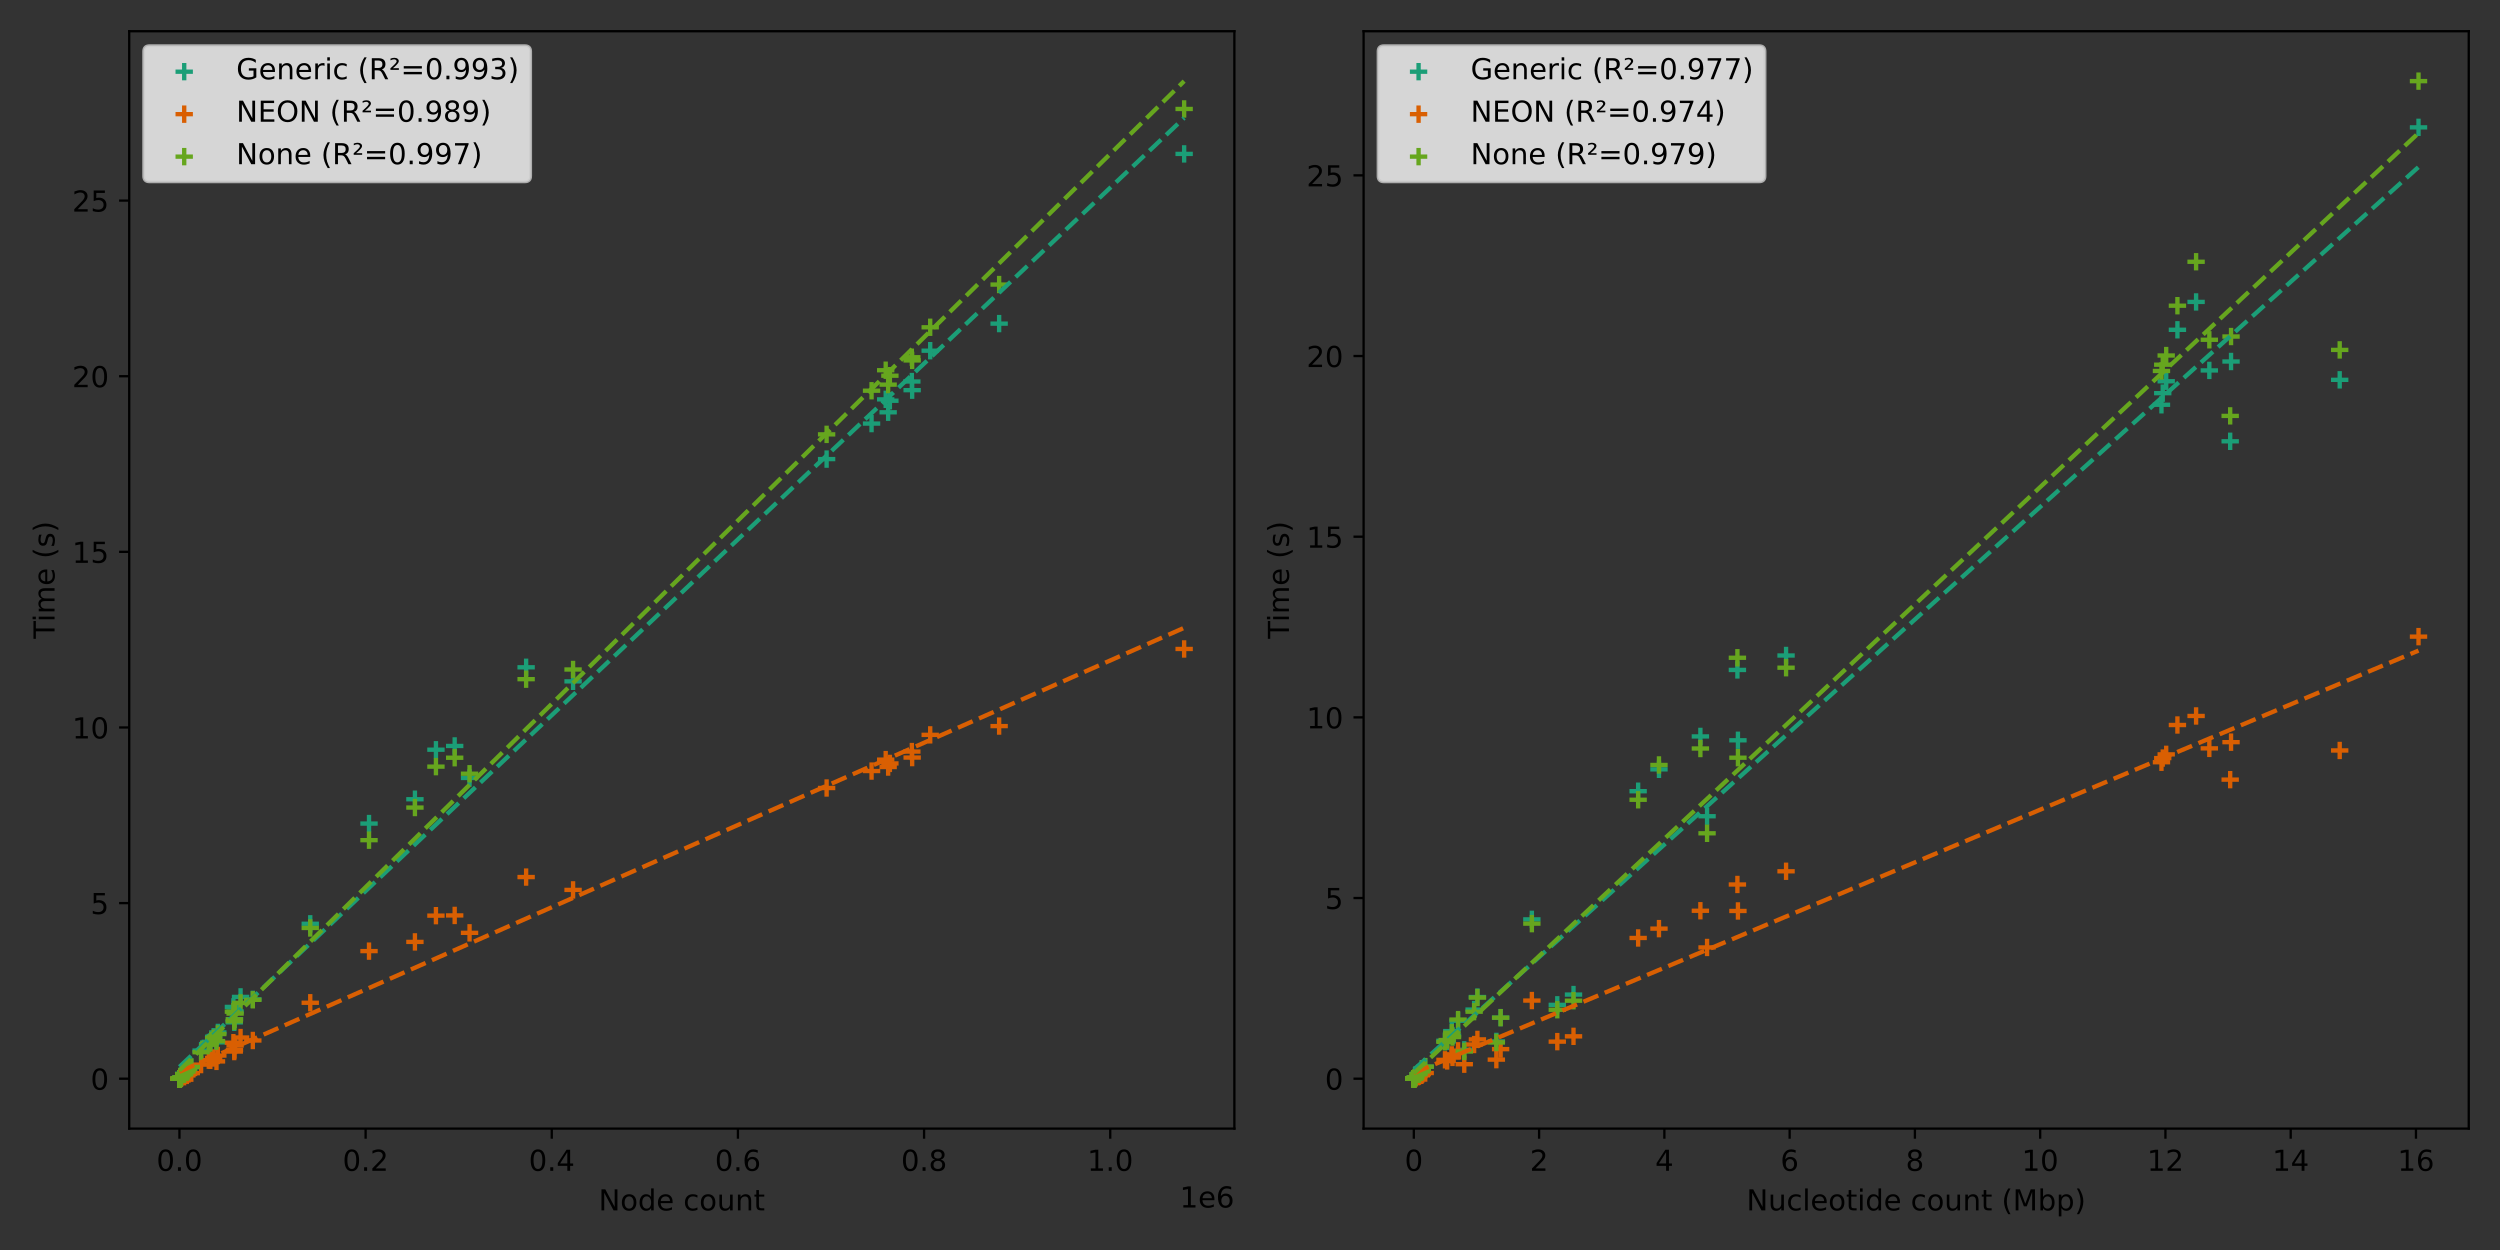 <?xml version="1.0" encoding="utf-8" standalone="no"?>
<!DOCTYPE svg PUBLIC "-//W3C//DTD SVG 1.1//EN"
  "http://www.w3.org/Graphics/SVG/1.1/DTD/svg11.dtd">
<!-- Created with matplotlib (https://matplotlib.org/) -->
<svg height="432pt" version="1.1" viewBox="0 0 864 432" width="864pt" xmlns="http://www.w3.org/2000/svg" xmlns:xlink="http://www.w3.org/1999/xlink">
 <rect x="0" y="0" width="864" height="432" fill="#333333" stroke="none"/>
 <defs>
  <style type="text/css">*{stroke-linecap:butt;stroke-linejoin:round;}</style>
 </defs>
 <g id="figure_1">
  <g id="patch_1">
   <path d="M 0 432 
L 864 432 
L 864 0 
L 0 0 
z
" style="fill:none;"/>
  </g>
  <g id="axes_1">
   <g id="patch_2">
    <path d="M 44.66 390.04 
L 426.6 390.04 
L 426.6 10.8 
L 44.66 10.8 
z
" style="fill:none;"/>
   </g>
   <g id="PathCollection_1">
    <defs>
     <path d="M -3 0 
L 3 0 
M 0 3 
L 0 -3 
" id="md6729d944b" style="stroke:#1b9e77;stroke-width:1.5;"/>
    </defs>
    <g clip-path="url(#pbec36759a0)">
     <use style="fill:#1b9e77;stroke:#1b9e77;stroke-width:1.5;" x="62.03" xlink:href="#md6729d944b" y="372.802"/>
     <use style="fill:#1b9e77;stroke:#1b9e77;stroke-width:1.5;" x="62.03" xlink:href="#md6729d944b" y="372.802"/>
     <use style="fill:#1b9e77;stroke:#1b9e77;stroke-width:1.5;" x="62.037" xlink:href="#md6729d944b" y="372.802"/>
     <use style="fill:#1b9e77;stroke:#1b9e77;stroke-width:1.5;" x="62.039" xlink:href="#md6729d944b" y="372.802"/>
     <use style="fill:#1b9e77;stroke:#1b9e77;stroke-width:1.5;" x="62.043" xlink:href="#md6729d944b" y="372.802"/>
     <use style="fill:#1b9e77;stroke:#1b9e77;stroke-width:1.5;" x="62.044" xlink:href="#md6729d944b" y="372.802"/>
     <use style="fill:#1b9e77;stroke:#1b9e77;stroke-width:1.5;" x="62.048" xlink:href="#md6729d944b" y="372.802"/>
     <use style="fill:#1b9e77;stroke:#1b9e77;stroke-width:1.5;" x="62.048" xlink:href="#md6729d944b" y="372.802"/>
     <use style="fill:#1b9e77;stroke:#1b9e77;stroke-width:1.5;" x="62.051" xlink:href="#md6729d944b" y="372.802"/>
     <use style="fill:#1b9e77;stroke:#1b9e77;stroke-width:1.5;" x="62.098" xlink:href="#md6729d944b" y="372.802"/>
     <use style="fill:#1b9e77;stroke:#1b9e77;stroke-width:1.5;" x="62.106" xlink:href="#md6729d944b" y="372.802"/>
     <use style="fill:#1b9e77;stroke:#1b9e77;stroke-width:1.5;" x="62.225" xlink:href="#md6729d944b" y="372.75"/>
     <use style="fill:#1b9e77;stroke:#1b9e77;stroke-width:1.5;" x="62.42" xlink:href="#md6729d944b" y="372.543"/>
     <use style="fill:#1b9e77;stroke:#1b9e77;stroke-width:1.5;" x="62.577" xlink:href="#md6729d944b" y="372.312"/>
     <use style="fill:#1b9e77;stroke:#1b9e77;stroke-width:1.5;" x="63.485" xlink:href="#md6729d944b" y="371.085"/>
     <use style="fill:#1b9e77;stroke:#1b9e77;stroke-width:1.5;" x="63.617" xlink:href="#md6729d944b" y="371.329"/>
     <use style="fill:#1b9e77;stroke:#1b9e77;stroke-width:1.5;" x="64.566" xlink:href="#md6729d944b" y="370.417"/>
     <use style="fill:#1b9e77;stroke:#1b9e77;stroke-width:1.5;" x="64.609" xlink:href="#md6729d944b" y="369.705"/>
     <use style="fill:#1b9e77;stroke:#1b9e77;stroke-width:1.5;" x="65.165" xlink:href="#md6729d944b" y="369.456"/>
     <use style="fill:#1b9e77;stroke:#1b9e77;stroke-width:1.5;" x="66.109" xlink:href="#md6729d944b" y="368.781"/>
     <use style="fill:#1b9e77;stroke:#1b9e77;stroke-width:1.5;" x="69.499" xlink:href="#md6729d944b" y="363.085"/>
     <use style="fill:#1b9e77;stroke:#1b9e77;stroke-width:1.5;" x="72.15" xlink:href="#md6729d944b" y="360.279"/>
     <use style="fill:#1b9e77;stroke:#1b9e77;stroke-width:1.5;" x="72.694" xlink:href="#md6729d944b" y="360.064"/>
     <use style="fill:#1b9e77;stroke:#1b9e77;stroke-width:1.5;" x="73.837" xlink:href="#md6729d944b" y="358.299"/>
     <use style="fill:#1b9e77;stroke:#1b9e77;stroke-width:1.5;" x="74.815" xlink:href="#md6729d944b" y="360.246"/>
     <use style="fill:#1b9e77;stroke:#1b9e77;stroke-width:1.5;" x="75.282" xlink:href="#md6729d944b" y="356.808"/>
     <use style="fill:#1b9e77;stroke:#1b9e77;stroke-width:1.5;" x="80.667" xlink:href="#md6729d944b" y="347.978"/>
     <use style="fill:#1b9e77;stroke:#1b9e77;stroke-width:1.5;" x="80.96" xlink:href="#md6729d944b" y="353.324"/>
     <use style="fill:#1b9e77;stroke:#1b9e77;stroke-width:1.5;" x="81.023" xlink:href="#md6729d944b" y="352.274"/>
     <use style="fill:#1b9e77;stroke:#1b9e77;stroke-width:1.5;" x="81.253" xlink:href="#md6729d944b" y="349.573"/>
     <use style="fill:#1b9e77;stroke:#1b9e77;stroke-width:1.5;" x="83.138" xlink:href="#md6729d944b" y="344.532"/>
     <use style="fill:#1b9e77;stroke:#1b9e77;stroke-width:1.5;" x="87.375" xlink:href="#md6729d944b" y="345.375"/>
     <use style="fill:#1b9e77;stroke:#1b9e77;stroke-width:1.5;" x="107.223" xlink:href="#md6729d944b" y="319.261"/>
     <use style="fill:#1b9e77;stroke:#1b9e77;stroke-width:1.5;" x="127.531" xlink:href="#md6729d944b" y="284.629"/>
     <use style="fill:#1b9e77;stroke:#1b9e77;stroke-width:1.5;" x="143.398" xlink:href="#md6729d944b" y="276.21"/>
     <use style="fill:#1b9e77;stroke:#1b9e77;stroke-width:1.5;" x="150.659" xlink:href="#md6729d944b" y="259.106"/>
     <use style="fill:#1b9e77;stroke:#1b9e77;stroke-width:1.5;" x="157.134" xlink:href="#md6729d944b" y="257.808"/>
     <use style="fill:#1b9e77;stroke:#1b9e77;stroke-width:1.5;" x="162.276" xlink:href="#md6729d944b" y="268.869"/>
     <use style="fill:#1b9e77;stroke:#1b9e77;stroke-width:1.5;" x="181.827" xlink:href="#md6729d944b" y="230.617"/>
     <use style="fill:#1b9e77;stroke:#1b9e77;stroke-width:1.5;" x="198.053" xlink:href="#md6729d944b" y="235.474"/>
     <use style="fill:#1b9e77;stroke:#1b9e77;stroke-width:1.5;" x="285.677" xlink:href="#md6729d944b" y="158.665"/>
     <use style="fill:#1b9e77;stroke:#1b9e77;stroke-width:1.5;" x="301.211" xlink:href="#md6729d944b" y="146.394"/>
     <use style="fill:#1b9e77;stroke:#1b9e77;stroke-width:1.5;" x="306.095" xlink:href="#md6729d944b" y="138.015"/>
     <use style="fill:#1b9e77;stroke:#1b9e77;stroke-width:1.5;" x="306.943" xlink:href="#md6729d944b" y="142.483"/>
     <use style="fill:#1b9e77;stroke:#1b9e77;stroke-width:1.5;" x="307.545" xlink:href="#md6729d944b" y="138.493"/>
     <use style="fill:#1b9e77;stroke:#1b9e77;stroke-width:1.5;" x="315.13" xlink:href="#md6729d944b" y="131.854"/>
     <use style="fill:#1b9e77;stroke:#1b9e77;stroke-width:1.5;" x="315.239" xlink:href="#md6729d944b" y="134.845"/>
     <use style="fill:#1b9e77;stroke:#1b9e77;stroke-width:1.5;" x="321.478" xlink:href="#md6729d944b" y="121.204"/>
     <use style="fill:#1b9e77;stroke:#1b9e77;stroke-width:1.5;" x="345.299" xlink:href="#md6729d944b" y="111.838"/>
     <use style="fill:#1b9e77;stroke:#1b9e77;stroke-width:1.5;" x="409.239" xlink:href="#md6729d944b" y="53.188"/>
    </g>
   </g>
   <g id="PathCollection_2">
    <defs>
     <path d="M -3 0 
L 3 0 
M 0 3 
L 0 -3 
" id="m420ae9a4f4" style="stroke:#d95f02;stroke-width:1.5;"/>
    </defs>
    <g clip-path="url(#pbec36759a0)">
     <use style="fill:#d95f02;stroke:#d95f02;stroke-width:1.5;" x="62.03" xlink:href="#m420ae9a4f4" y="372.802"/>
     <use style="fill:#d95f02;stroke:#d95f02;stroke-width:1.5;" x="62.03" xlink:href="#m420ae9a4f4" y="372.802"/>
     <use style="fill:#d95f02;stroke:#d95f02;stroke-width:1.5;" x="62.037" xlink:href="#m420ae9a4f4" y="372.802"/>
     <use style="fill:#d95f02;stroke:#d95f02;stroke-width:1.5;" x="62.039" xlink:href="#m420ae9a4f4" y="372.802"/>
     <use style="fill:#d95f02;stroke:#d95f02;stroke-width:1.5;" x="62.043" xlink:href="#m420ae9a4f4" y="372.802"/>
     <use style="fill:#d95f02;stroke:#d95f02;stroke-width:1.5;" x="62.044" xlink:href="#m420ae9a4f4" y="372.802"/>
     <use style="fill:#d95f02;stroke:#d95f02;stroke-width:1.5;" x="62.048" xlink:href="#m420ae9a4f4" y="372.802"/>
     <use style="fill:#d95f02;stroke:#d95f02;stroke-width:1.5;" x="62.048" xlink:href="#m420ae9a4f4" y="372.802"/>
     <use style="fill:#d95f02;stroke:#d95f02;stroke-width:1.5;" x="62.051" xlink:href="#m420ae9a4f4" y="372.802"/>
     <use style="fill:#d95f02;stroke:#d95f02;stroke-width:1.5;" x="62.098" xlink:href="#m420ae9a4f4" y="372.802"/>
     <use style="fill:#d95f02;stroke:#d95f02;stroke-width:1.5;" x="62.106" xlink:href="#m420ae9a4f4" y="372.802"/>
     <use style="fill:#d95f02;stroke:#d95f02;stroke-width:1.5;" x="62.225" xlink:href="#m420ae9a4f4" y="372.775"/>
     <use style="fill:#d95f02;stroke:#d95f02;stroke-width:1.5;" x="62.42" xlink:href="#m420ae9a4f4" y="372.677"/>
     <use style="fill:#d95f02;stroke:#d95f02;stroke-width:1.5;" x="62.577" xlink:href="#m420ae9a4f4" y="372.56"/>
     <use style="fill:#d95f02;stroke:#d95f02;stroke-width:1.5;" x="63.485" xlink:href="#m420ae9a4f4" y="371.951"/>
     <use style="fill:#d95f02;stroke:#d95f02;stroke-width:1.5;" x="63.617" xlink:href="#m420ae9a4f4" y="372.109"/>
     <use style="fill:#d95f02;stroke:#d95f02;stroke-width:1.5;" x="64.566" xlink:href="#m420ae9a4f4" y="371.659"/>
     <use style="fill:#d95f02;stroke:#d95f02;stroke-width:1.5;" x="64.609" xlink:href="#m420ae9a4f4" y="371.27"/>
     <use style="fill:#d95f02;stroke:#d95f02;stroke-width:1.5;" x="65.165" xlink:href="#m420ae9a4f4" y="371.163"/>
     <use style="fill:#d95f02;stroke:#d95f02;stroke-width:1.5;" x="66.109" xlink:href="#m420ae9a4f4" y="370.892"/>
     <use style="fill:#d95f02;stroke:#d95f02;stroke-width:1.5;" x="69.499" xlink:href="#m420ae9a4f4" y="367.928"/>
     <use style="fill:#d95f02;stroke:#d95f02;stroke-width:1.5;" x="72.15" xlink:href="#m420ae9a4f4" y="366.39"/>
     <use style="fill:#d95f02;stroke:#d95f02;stroke-width:1.5;" x="72.694" xlink:href="#m420ae9a4f4" y="366.453"/>
     <use style="fill:#d95f02;stroke:#d95f02;stroke-width:1.5;" x="73.837" xlink:href="#m420ae9a4f4" y="365.63"/>
     <use style="fill:#d95f02;stroke:#d95f02;stroke-width:1.5;" x="74.815" xlink:href="#m420ae9a4f4" y="366.819"/>
     <use style="fill:#d95f02;stroke:#d95f02;stroke-width:1.5;" x="75.282" xlink:href="#m420ae9a4f4" y="364.795"/>
     <use style="fill:#d95f02;stroke:#d95f02;stroke-width:1.5;" x="80.667" xlink:href="#m420ae9a4f4" y="360.35"/>
     <use style="fill:#d95f02;stroke:#d95f02;stroke-width:1.5;" x="80.96" xlink:href="#m420ae9a4f4" y="363.427"/>
     <use style="fill:#d95f02;stroke:#d95f02;stroke-width:1.5;" x="81.023" xlink:href="#m420ae9a4f4" y="362.866"/>
     <use style="fill:#d95f02;stroke:#d95f02;stroke-width:1.5;" x="81.253" xlink:href="#m420ae9a4f4" y="361.316"/>
     <use style="fill:#d95f02;stroke:#d95f02;stroke-width:1.5;" x="83.138" xlink:href="#m420ae9a4f4" y="358.567"/>
     <use style="fill:#d95f02;stroke:#d95f02;stroke-width:1.5;" x="87.375" xlink:href="#m420ae9a4f4" y="359.594"/>
     <use style="fill:#d95f02;stroke:#d95f02;stroke-width:1.5;" x="107.223" xlink:href="#m420ae9a4f4" y="346.55"/>
     <use style="fill:#d95f02;stroke:#d95f02;stroke-width:1.5;" x="127.531" xlink:href="#m420ae9a4f4" y="328.708"/>
     <use style="fill:#d95f02;stroke:#d95f02;stroke-width:1.5;" x="143.398" xlink:href="#m420ae9a4f4" y="325.519"/>
     <use style="fill:#d95f02;stroke:#d95f02;stroke-width:1.5;" x="150.659" xlink:href="#m420ae9a4f4" y="316.45"/>
     <use style="fill:#d95f02;stroke:#d95f02;stroke-width:1.5;" x="157.134" xlink:href="#m420ae9a4f4" y="316.375"/>
     <use style="fill:#d95f02;stroke:#d95f02;stroke-width:1.5;" x="162.276" xlink:href="#m420ae9a4f4" y="322.384"/>
     <use style="fill:#d95f02;stroke:#d95f02;stroke-width:1.5;" x="181.827" xlink:href="#m420ae9a4f4" y="303.114"/>
     <use style="fill:#d95f02;stroke:#d95f02;stroke-width:1.5;" x="198.053" xlink:href="#m420ae9a4f4" y="307.547"/>
     <use style="fill:#d95f02;stroke:#d95f02;stroke-width:1.5;" x="285.677" xlink:href="#m420ae9a4f4" y="272.334"/>
     <use style="fill:#d95f02;stroke:#d95f02;stroke-width:1.5;" x="301.211" xlink:href="#m420ae9a4f4" y="266.477"/>
     <use style="fill:#d95f02;stroke:#d95f02;stroke-width:1.5;" x="306.095" xlink:href="#m420ae9a4f4" y="262.528"/>
     <use style="fill:#d95f02;stroke:#d95f02;stroke-width:1.5;" x="306.943" xlink:href="#m420ae9a4f4" y="265.083"/>
     <use style="fill:#d95f02;stroke:#d95f02;stroke-width:1.5;" x="307.545" xlink:href="#m420ae9a4f4" y="263.833"/>
     <use style="fill:#d95f02;stroke:#d95f02;stroke-width:1.5;" x="315.13" xlink:href="#m420ae9a4f4" y="259.742"/>
     <use style="fill:#d95f02;stroke:#d95f02;stroke-width:1.5;" x="315.239" xlink:href="#m420ae9a4f4" y="261.818"/>
     <use style="fill:#d95f02;stroke:#d95f02;stroke-width:1.5;" x="321.478" xlink:href="#m420ae9a4f4" y="253.972"/>
     <use style="fill:#d95f02;stroke:#d95f02;stroke-width:1.5;" x="345.299" xlink:href="#m420ae9a4f4" y="250.933"/>
     <use style="fill:#d95f02;stroke:#d95f02;stroke-width:1.5;" x="409.239" xlink:href="#m420ae9a4f4" y="224.282"/>
    </g>
   </g>
   <g id="PathCollection_3">
    <defs>
     <path d="M -3 0 
L 3 0 
M 0 3 
L 0 -3 
" id="me4177449fa" style="stroke:#66a61e;stroke-width:1.5;"/>
    </defs>
    <g clip-path="url(#pbec36759a0)">
     <use style="fill:#66a61e;stroke:#66a61e;stroke-width:1.5;" x="62.03" xlink:href="#me4177449fa" y="372.802"/>
     <use style="fill:#66a61e;stroke:#66a61e;stroke-width:1.5;" x="62.03" xlink:href="#me4177449fa" y="372.802"/>
     <use style="fill:#66a61e;stroke:#66a61e;stroke-width:1.5;" x="62.037" xlink:href="#me4177449fa" y="372.802"/>
     <use style="fill:#66a61e;stroke:#66a61e;stroke-width:1.5;" x="62.039" xlink:href="#me4177449fa" y="372.802"/>
     <use style="fill:#66a61e;stroke:#66a61e;stroke-width:1.5;" x="62.043" xlink:href="#me4177449fa" y="372.802"/>
     <use style="fill:#66a61e;stroke:#66a61e;stroke-width:1.5;" x="62.044" xlink:href="#me4177449fa" y="372.802"/>
     <use style="fill:#66a61e;stroke:#66a61e;stroke-width:1.5;" x="62.048" xlink:href="#me4177449fa" y="372.802"/>
     <use style="fill:#66a61e;stroke:#66a61e;stroke-width:1.5;" x="62.048" xlink:href="#me4177449fa" y="372.802"/>
     <use style="fill:#66a61e;stroke:#66a61e;stroke-width:1.5;" x="62.051" xlink:href="#me4177449fa" y="372.802"/>
     <use style="fill:#66a61e;stroke:#66a61e;stroke-width:1.5;" x="62.098" xlink:href="#me4177449fa" y="372.802"/>
     <use style="fill:#66a61e;stroke:#66a61e;stroke-width:1.5;" x="62.106" xlink:href="#me4177449fa" y="372.802"/>
     <use style="fill:#66a61e;stroke:#66a61e;stroke-width:1.5;" x="62.225" xlink:href="#me4177449fa" y="372.751"/>
     <use style="fill:#66a61e;stroke:#66a61e;stroke-width:1.5;" x="62.42" xlink:href="#me4177449fa" y="372.547"/>
     <use style="fill:#66a61e;stroke:#66a61e;stroke-width:1.5;" x="62.577" xlink:href="#me4177449fa" y="372.334"/>
     <use style="fill:#66a61e;stroke:#66a61e;stroke-width:1.5;" x="63.485" xlink:href="#me4177449fa" y="371.204"/>
     <use style="fill:#66a61e;stroke:#66a61e;stroke-width:1.5;" x="63.617" xlink:href="#me4177449fa" y="371.308"/>
     <use style="fill:#66a61e;stroke:#66a61e;stroke-width:1.5;" x="64.566" xlink:href="#me4177449fa" y="370.355"/>
     <use style="fill:#66a61e;stroke:#66a61e;stroke-width:1.5;" x="64.609" xlink:href="#me4177449fa" y="369.88"/>
     <use style="fill:#66a61e;stroke:#66a61e;stroke-width:1.5;" x="65.165" xlink:href="#me4177449fa" y="369.465"/>
     <use style="fill:#66a61e;stroke:#66a61e;stroke-width:1.5;" x="66.109" xlink:href="#me4177449fa" y="368.74"/>
     <use style="fill:#66a61e;stroke:#66a61e;stroke-width:1.5;" x="69.499" xlink:href="#me4177449fa" y="363.655"/>
     <use style="fill:#66a61e;stroke:#66a61e;stroke-width:1.5;" x="72.15" xlink:href="#me4177449fa" y="360.633"/>
     <use style="fill:#66a61e;stroke:#66a61e;stroke-width:1.5;" x="72.694" xlink:href="#me4177449fa" y="360.415"/>
     <use style="fill:#66a61e;stroke:#66a61e;stroke-width:1.5;" x="73.837" xlink:href="#me4177449fa" y="358.815"/>
     <use style="fill:#66a61e;stroke:#66a61e;stroke-width:1.5;" x="74.815" xlink:href="#me4177449fa" y="359.804"/>
     <use style="fill:#66a61e;stroke:#66a61e;stroke-width:1.5;" x="75.282" xlink:href="#me4177449fa" y="357.357"/>
     <use style="fill:#66a61e;stroke:#66a61e;stroke-width:1.5;" x="80.667" xlink:href="#me4177449fa" y="349.633"/>
     <use style="fill:#66a61e;stroke:#66a61e;stroke-width:1.5;" x="80.96" xlink:href="#me4177449fa" y="352.94"/>
     <use style="fill:#66a61e;stroke:#66a61e;stroke-width:1.5;" x="81.023" xlink:href="#me4177449fa" y="352.295"/>
     <use style="fill:#66a61e;stroke:#66a61e;stroke-width:1.5;" x="81.253" xlink:href="#me4177449fa" y="350.281"/>
     <use style="fill:#66a61e;stroke:#66a61e;stroke-width:1.5;" x="83.138" xlink:href="#me4177449fa" y="346.59"/>
     <use style="fill:#66a61e;stroke:#66a61e;stroke-width:1.5;" x="87.375" xlink:href="#me4177449fa" y="345.534"/>
     <use style="fill:#66a61e;stroke:#66a61e;stroke-width:1.5;" x="107.223" xlink:href="#me4177449fa" y="320.706"/>
     <use style="fill:#66a61e;stroke:#66a61e;stroke-width:1.5;" x="127.531" xlink:href="#me4177449fa" y="290.358"/>
     <use style="fill:#66a61e;stroke:#66a61e;stroke-width:1.5;" x="143.398" xlink:href="#me4177449fa" y="279.085"/>
     <use style="fill:#66a61e;stroke:#66a61e;stroke-width:1.5;" x="150.659" xlink:href="#me4177449fa" y="264.953"/>
     <use style="fill:#66a61e;stroke:#66a61e;stroke-width:1.5;" x="157.134" xlink:href="#me4177449fa" y="261.872"/>
     <use style="fill:#66a61e;stroke:#66a61e;stroke-width:1.5;" x="162.276" xlink:href="#me4177449fa" y="267.398"/>
     <use style="fill:#66a61e;stroke:#66a61e;stroke-width:1.5;" x="181.827" xlink:href="#me4177449fa" y="234.729"/>
     <use style="fill:#66a61e;stroke:#66a61e;stroke-width:1.5;" x="198.053" xlink:href="#me4177449fa" y="231.381"/>
     <use style="fill:#66a61e;stroke:#66a61e;stroke-width:1.5;" x="285.677" xlink:href="#me4177449fa" y="150.121"/>
     <use style="fill:#66a61e;stroke:#66a61e;stroke-width:1.5;" x="301.211" xlink:href="#me4177449fa" y="135.032"/>
     <use style="fill:#66a61e;stroke:#66a61e;stroke-width:1.5;" x="306.095" xlink:href="#me4177449fa" y="127.955"/>
     <use style="fill:#66a61e;stroke:#66a61e;stroke-width:1.5;" x="306.943" xlink:href="#me4177449fa" y="132.923"/>
     <use style="fill:#66a61e;stroke:#66a61e;stroke-width:1.5;" x="307.545" xlink:href="#me4177449fa" y="129.842"/>
     <use style="fill:#66a61e;stroke:#66a61e;stroke-width:1.5;" x="315.13" xlink:href="#me4177449fa" y="123.464"/>
     <use style="fill:#66a61e;stroke:#66a61e;stroke-width:1.5;" x="315.239" xlink:href="#me4177449fa" y="124.559"/>
     <use style="fill:#66a61e;stroke:#66a61e;stroke-width:1.5;" x="321.478" xlink:href="#me4177449fa" y="113.106"/>
     <use style="fill:#66a61e;stroke:#66a61e;stroke-width:1.5;" x="345.299" xlink:href="#me4177449fa" y="98.34"/>
     <use style="fill:#66a61e;stroke:#66a61e;stroke-width:1.5;" x="409.239" xlink:href="#me4177449fa" y="37.661"/>
    </g>
   </g>
   <g id="matplotlib.axis_1">
    <g id="xtick_1">
     <g id="line2d_1">
      <defs>
       <path d="M 0 0 
L 0 3.5 
" id="m26bc54acc8" style="stroke:#000000;stroke-width:0.8;"/>
      </defs>
      <g>
       <use style="stroke:#000000;stroke-width:0.8;" x="62.021" xlink:href="#m26bc54acc8" y="390.04"/>
      </g>
     </g>
     <g id="text_1">
      <!-- 0.0 -->
      <g transform="translate(54.069 404.638)scale(0.1 -0.1)">
       <defs>
        <path d="M 31.781 66.406 
Q 24.172 66.406 20.328 58.906 
Q 16.5 51.422 16.5 36.375 
Q 16.5 21.391 20.328 13.891 
Q 24.172 6.391 31.781 6.391 
Q 39.453 6.391 43.281 13.891 
Q 47.125 21.391 47.125 36.375 
Q 47.125 51.422 43.281 58.906 
Q 39.453 66.406 31.781 66.406 
z
M 31.781 74.219 
Q 44.047 74.219 50.516 64.516 
Q 56.984 54.828 56.984 36.375 
Q 56.984 17.969 50.516 8.266 
Q 44.047 -1.422 31.781 -1.422 
Q 19.531 -1.422 13.062 8.266 
Q 6.594 17.969 6.594 36.375 
Q 6.594 54.828 13.062 64.516 
Q 19.531 74.219 31.781 74.219 
z
" id="DejaVuSans-48"/>
        <path d="M 10.688 12.406 
L 21 12.406 
L 21 0 
L 10.688 0 
z
" id="DejaVuSans-46"/>
       </defs>
       <use xlink:href="#DejaVuSans-48"/>
       <use x="63.623" xlink:href="#DejaVuSans-46"/>
       <use x="95.41" xlink:href="#DejaVuSans-48"/>
      </g>
     </g>
    </g>
    <g id="xtick_2">
     <g id="line2d_2">
      <g>
       <use style="stroke:#000000;stroke-width:0.8;" x="126.356" xlink:href="#m26bc54acc8" y="390.04"/>
      </g>
     </g>
     <g id="text_2">
      <!-- 0.2 -->
      <g transform="translate(118.405 404.638)scale(0.1 -0.1)">
       <defs>
        <path d="M 19.188 8.297 
L 53.609 8.297 
L 53.609 0 
L 7.328 0 
L 7.328 8.297 
Q 12.938 14.109 22.625 23.891 
Q 32.328 33.688 34.812 36.531 
Q 39.547 41.844 41.422 45.531 
Q 43.312 49.219 43.312 52.781 
Q 43.312 58.594 39.234 62.25 
Q 35.156 65.922 28.609 65.922 
Q 23.969 65.922 18.812 64.312 
Q 13.672 62.703 7.812 59.422 
L 7.812 69.391 
Q 13.766 71.781 18.938 73 
Q 24.125 74.219 28.422 74.219 
Q 39.75 74.219 46.484 68.547 
Q 53.219 62.891 53.219 53.422 
Q 53.219 48.922 51.531 44.891 
Q 49.859 40.875 45.406 35.406 
Q 44.188 33.984 37.641 27.219 
Q 31.109 20.453 19.188 8.297 
z
" id="DejaVuSans-50"/>
       </defs>
       <use xlink:href="#DejaVuSans-48"/>
       <use x="63.623" xlink:href="#DejaVuSans-46"/>
       <use x="95.41" xlink:href="#DejaVuSans-50"/>
      </g>
     </g>
    </g>
    <g id="xtick_3">
     <g id="line2d_3">
      <g>
       <use style="stroke:#000000;stroke-width:0.8;" x="190.691" xlink:href="#m26bc54acc8" y="390.04"/>
      </g>
     </g>
     <g id="text_3">
      <!-- 0.4 -->
      <g transform="translate(182.74 404.638)scale(0.1 -0.1)">
       <defs>
        <path d="M 37.797 64.312 
L 12.891 25.391 
L 37.797 25.391 
z
M 35.203 72.906 
L 47.609 72.906 
L 47.609 25.391 
L 58.016 25.391 
L 58.016 17.188 
L 47.609 17.188 
L 47.609 0 
L 37.797 0 
L 37.797 17.188 
L 4.891 17.188 
L 4.891 26.703 
z
" id="DejaVuSans-52"/>
       </defs>
       <use xlink:href="#DejaVuSans-48"/>
       <use x="63.623" xlink:href="#DejaVuSans-46"/>
       <use x="95.41" xlink:href="#DejaVuSans-52"/>
      </g>
     </g>
    </g>
    <g id="xtick_4">
     <g id="line2d_4">
      <g>
       <use style="stroke:#000000;stroke-width:0.8;" x="255.027" xlink:href="#m26bc54acc8" y="390.04"/>
      </g>
     </g>
     <g id="text_4">
      <!-- 0.6 -->
      <g transform="translate(247.075 404.638)scale(0.1 -0.1)">
       <defs>
        <path d="M 33.016 40.375 
Q 26.375 40.375 22.484 35.828 
Q 18.609 31.297 18.609 23.391 
Q 18.609 15.531 22.484 10.953 
Q 26.375 6.391 33.016 6.391 
Q 39.656 6.391 43.531 10.953 
Q 47.406 15.531 47.406 23.391 
Q 47.406 31.297 43.531 35.828 
Q 39.656 40.375 33.016 40.375 
z
M 52.594 71.297 
L 52.594 62.312 
Q 48.875 64.062 45.094 64.984 
Q 41.312 65.922 37.594 65.922 
Q 27.828 65.922 22.672 59.328 
Q 17.531 52.734 16.797 39.406 
Q 19.672 43.656 24.016 45.922 
Q 28.375 48.188 33.594 48.188 
Q 44.578 48.188 50.953 41.516 
Q 57.328 34.859 57.328 23.391 
Q 57.328 12.156 50.688 5.359 
Q 44.047 -1.422 33.016 -1.422 
Q 20.359 -1.422 13.672 8.266 
Q 6.984 17.969 6.984 36.375 
Q 6.984 53.656 15.188 63.938 
Q 23.391 74.219 37.203 74.219 
Q 40.922 74.219 44.703 73.484 
Q 48.484 72.75 52.594 71.297 
z
" id="DejaVuSans-54"/>
       </defs>
       <use xlink:href="#DejaVuSans-48"/>
       <use x="63.623" xlink:href="#DejaVuSans-46"/>
       <use x="95.41" xlink:href="#DejaVuSans-54"/>
      </g>
     </g>
    </g>
    <g id="xtick_5">
     <g id="line2d_5">
      <g>
       <use style="stroke:#000000;stroke-width:0.8;" x="319.362" xlink:href="#m26bc54acc8" y="390.04"/>
      </g>
     </g>
     <g id="text_5">
      <!-- 0.8 -->
      <g transform="translate(311.41 404.638)scale(0.1 -0.1)">
       <defs>
        <path d="M 31.781 34.625 
Q 24.75 34.625 20.719 30.859 
Q 16.703 27.094 16.703 20.516 
Q 16.703 13.922 20.719 10.156 
Q 24.75 6.391 31.781 6.391 
Q 38.812 6.391 42.859 10.172 
Q 46.922 13.969 46.922 20.516 
Q 46.922 27.094 42.891 30.859 
Q 38.875 34.625 31.781 34.625 
z
M 21.922 38.812 
Q 15.578 40.375 12.031 44.719 
Q 8.5 49.078 8.5 55.328 
Q 8.5 64.062 14.719 69.141 
Q 20.953 74.219 31.781 74.219 
Q 42.672 74.219 48.875 69.141 
Q 55.078 64.062 55.078 55.328 
Q 55.078 49.078 51.531 44.719 
Q 48 40.375 41.703 38.812 
Q 48.828 37.156 52.797 32.312 
Q 56.781 27.484 56.781 20.516 
Q 56.781 9.906 50.312 4.234 
Q 43.844 -1.422 31.781 -1.422 
Q 19.734 -1.422 13.25 4.234 
Q 6.781 9.906 6.781 20.516 
Q 6.781 27.484 10.781 32.312 
Q 14.797 37.156 21.922 38.812 
z
M 18.312 54.391 
Q 18.312 48.734 21.844 45.562 
Q 25.391 42.391 31.781 42.391 
Q 38.141 42.391 41.719 45.562 
Q 45.312 48.734 45.312 54.391 
Q 45.312 60.062 41.719 63.234 
Q 38.141 66.406 31.781 66.406 
Q 25.391 66.406 21.844 63.234 
Q 18.312 60.062 18.312 54.391 
z
" id="DejaVuSans-56"/>
       </defs>
       <use xlink:href="#DejaVuSans-48"/>
       <use x="63.623" xlink:href="#DejaVuSans-46"/>
       <use x="95.41" xlink:href="#DejaVuSans-56"/>
      </g>
     </g>
    </g>
    <g id="xtick_6">
     <g id="line2d_6">
      <g>
       <use style="stroke:#000000;stroke-width:0.8;" x="383.697" xlink:href="#m26bc54acc8" y="390.04"/>
      </g>
     </g>
     <g id="text_6">
      <!-- 1.0 -->
      <g transform="translate(375.745 404.638)scale(0.1 -0.1)">
       <defs>
        <path d="M 12.406 8.297 
L 28.516 8.297 
L 28.516 63.922 
L 10.984 60.406 
L 10.984 69.391 
L 28.422 72.906 
L 38.281 72.906 
L 38.281 8.297 
L 54.391 8.297 
L 54.391 0 
L 12.406 0 
z
" id="DejaVuSans-49"/>
       </defs>
       <use xlink:href="#DejaVuSans-49"/>
       <use x="63.623" xlink:href="#DejaVuSans-46"/>
       <use x="95.41" xlink:href="#DejaVuSans-48"/>
      </g>
     </g>
    </g>
    <g id="text_7">
     <!-- Node count -->
     <g transform="translate(206.884 418.317)scale(0.1 -0.1)">
      <defs>
       <path d="M 9.812 72.906 
L 23.094 72.906 
L 55.422 11.922 
L 55.422 72.906 
L 64.984 72.906 
L 64.984 0 
L 51.703 0 
L 19.391 60.984 
L 19.391 0 
L 9.812 0 
z
" id="DejaVuSans-78"/>
       <path d="M 30.609 48.391 
Q 23.391 48.391 19.188 42.75 
Q 14.984 37.109 14.984 27.297 
Q 14.984 17.484 19.156 11.844 
Q 23.344 6.203 30.609 6.203 
Q 37.797 6.203 41.984 11.859 
Q 46.188 17.531 46.188 27.297 
Q 46.188 37.016 41.984 42.703 
Q 37.797 48.391 30.609 48.391 
z
M 30.609 56 
Q 42.328 56 49.016 48.375 
Q 55.719 40.766 55.719 27.297 
Q 55.719 13.875 49.016 6.219 
Q 42.328 -1.422 30.609 -1.422 
Q 18.844 -1.422 12.172 6.219 
Q 5.516 13.875 5.516 27.297 
Q 5.516 40.766 12.172 48.375 
Q 18.844 56 30.609 56 
z
" id="DejaVuSans-111"/>
       <path d="M 45.406 46.391 
L 45.406 75.984 
L 54.391 75.984 
L 54.391 0 
L 45.406 0 
L 45.406 8.203 
Q 42.578 3.328 38.25 0.953 
Q 33.938 -1.422 27.875 -1.422 
Q 17.969 -1.422 11.734 6.484 
Q 5.516 14.406 5.516 27.297 
Q 5.516 40.188 11.734 48.094 
Q 17.969 56 27.875 56 
Q 33.938 56 38.25 53.625 
Q 42.578 51.266 45.406 46.391 
z
M 14.797 27.297 
Q 14.797 17.391 18.875 11.75 
Q 22.953 6.109 30.078 6.109 
Q 37.203 6.109 41.297 11.75 
Q 45.406 17.391 45.406 27.297 
Q 45.406 37.203 41.297 42.844 
Q 37.203 48.484 30.078 48.484 
Q 22.953 48.484 18.875 42.844 
Q 14.797 37.203 14.797 27.297 
z
" id="DejaVuSans-100"/>
       <path d="M 56.203 29.594 
L 56.203 25.203 
L 14.891 25.203 
Q 15.484 15.922 20.484 11.062 
Q 25.484 6.203 34.422 6.203 
Q 39.594 6.203 44.453 7.469 
Q 49.312 8.734 54.109 11.281 
L 54.109 2.781 
Q 49.266 0.734 44.188 -0.344 
Q 39.109 -1.422 33.891 -1.422 
Q 20.797 -1.422 13.156 6.188 
Q 5.516 13.812 5.516 26.812 
Q 5.516 40.234 12.766 48.109 
Q 20.016 56 32.328 56 
Q 43.359 56 49.781 48.891 
Q 56.203 41.797 56.203 29.594 
z
M 47.219 32.234 
Q 47.125 39.594 43.094 43.984 
Q 39.062 48.391 32.422 48.391 
Q 24.906 48.391 20.391 44.141 
Q 15.875 39.891 15.188 32.172 
z
" id="DejaVuSans-101"/>
       <path id="DejaVuSans-32"/>
       <path d="M 48.781 52.594 
L 48.781 44.188 
Q 44.969 46.297 41.141 47.344 
Q 37.312 48.391 33.406 48.391 
Q 24.656 48.391 19.812 42.844 
Q 14.984 37.312 14.984 27.297 
Q 14.984 17.281 19.812 11.734 
Q 24.656 6.203 33.406 6.203 
Q 37.312 6.203 41.141 7.25 
Q 44.969 8.297 48.781 10.406 
L 48.781 2.094 
Q 45.016 0.344 40.984 -0.531 
Q 36.969 -1.422 32.422 -1.422 
Q 20.062 -1.422 12.781 6.344 
Q 5.516 14.109 5.516 27.297 
Q 5.516 40.672 12.859 48.328 
Q 20.219 56 33.016 56 
Q 37.156 56 41.109 55.141 
Q 45.062 54.297 48.781 52.594 
z
" id="DejaVuSans-99"/>
       <path d="M 8.5 21.578 
L 8.5 54.688 
L 17.484 54.688 
L 17.484 21.922 
Q 17.484 14.156 20.5 10.266 
Q 23.531 6.391 29.594 6.391 
Q 36.859 6.391 41.078 11.031 
Q 45.312 15.672 45.312 23.688 
L 45.312 54.688 
L 54.297 54.688 
L 54.297 0 
L 45.312 0 
L 45.312 8.406 
Q 42.047 3.422 37.719 1 
Q 33.406 -1.422 27.688 -1.422 
Q 18.266 -1.422 13.375 4.438 
Q 8.5 10.297 8.5 21.578 
z
M 31.109 56 
z
" id="DejaVuSans-117"/>
       <path d="M 54.891 33.016 
L 54.891 0 
L 45.906 0 
L 45.906 32.719 
Q 45.906 40.484 42.875 44.328 
Q 39.844 48.188 33.797 48.188 
Q 26.516 48.188 22.312 43.547 
Q 18.109 38.922 18.109 30.906 
L 18.109 0 
L 9.078 0 
L 9.078 54.688 
L 18.109 54.688 
L 18.109 46.188 
Q 21.344 51.125 25.703 53.562 
Q 30.078 56 35.797 56 
Q 45.219 56 50.047 50.172 
Q 54.891 44.344 54.891 33.016 
z
" id="DejaVuSans-110"/>
       <path d="M 18.312 70.219 
L 18.312 54.688 
L 36.812 54.688 
L 36.812 47.703 
L 18.312 47.703 
L 18.312 18.016 
Q 18.312 11.328 20.141 9.422 
Q 21.969 7.516 27.594 7.516 
L 36.812 7.516 
L 36.812 0 
L 27.594 0 
Q 17.188 0 13.234 3.875 
Q 9.281 7.766 9.281 18.016 
L 9.281 47.703 
L 2.688 47.703 
L 2.688 54.688 
L 9.281 54.688 
L 9.281 70.219 
z
" id="DejaVuSans-116"/>
      </defs>
      <use xlink:href="#DejaVuSans-78"/>
      <use x="74.805" xlink:href="#DejaVuSans-111"/>
      <use x="135.986" xlink:href="#DejaVuSans-100"/>
      <use x="199.463" xlink:href="#DejaVuSans-101"/>
      <use x="260.986" xlink:href="#DejaVuSans-32"/>
      <use x="292.773" xlink:href="#DejaVuSans-99"/>
      <use x="347.754" xlink:href="#DejaVuSans-111"/>
      <use x="408.936" xlink:href="#DejaVuSans-117"/>
      <use x="472.314" xlink:href="#DejaVuSans-110"/>
      <use x="535.693" xlink:href="#DejaVuSans-116"/>
     </g>
    </g>
    <g id="text_8">
     <!-- 1e6 -->
     <g transform="translate(407.722 417.317)scale(0.1 -0.1)">
      <use xlink:href="#DejaVuSans-49"/>
      <use x="63.623" xlink:href="#DejaVuSans-101"/>
      <use x="125.146" xlink:href="#DejaVuSans-54"/>
     </g>
    </g>
   </g>
   <g id="matplotlib.axis_2">
    <g id="ytick_1">
     <g id="line2d_7">
      <defs>
       <path d="M 0 0 
L -3.5 0 
" id="m353715784a" style="stroke:#000000;stroke-width:0.8;"/>
      </defs>
      <g>
       <use style="stroke:#000000;stroke-width:0.8;" x="44.66" xlink:href="#m353715784a" y="372.802"/>
      </g>
     </g>
     <g id="text_9">
      <!-- 0 -->
      <g transform="translate(31.297 376.601)scale(0.1 -0.1)">
       <use xlink:href="#DejaVuSans-48"/>
      </g>
     </g>
    </g>
    <g id="ytick_2">
     <g id="line2d_8">
      <g>
       <use style="stroke:#000000;stroke-width:0.8;" x="44.66" xlink:href="#m353715784a" y="312.107"/>
      </g>
     </g>
     <g id="text_10">
      <!-- 5 -->
      <g transform="translate(31.297 315.906)scale(0.1 -0.1)">
       <defs>
        <path d="M 10.797 72.906 
L 49.516 72.906 
L 49.516 64.594 
L 19.828 64.594 
L 19.828 46.734 
Q 21.969 47.469 24.109 47.828 
Q 26.266 48.188 28.422 48.188 
Q 40.625 48.188 47.75 41.5 
Q 54.891 34.812 54.891 23.391 
Q 54.891 11.625 47.562 5.094 
Q 40.234 -1.422 26.906 -1.422 
Q 22.312 -1.422 17.547 -0.641 
Q 12.797 0.141 7.719 1.703 
L 7.719 11.625 
Q 12.109 9.234 16.797 8.062 
Q 21.484 6.891 26.703 6.891 
Q 35.156 6.891 40.078 11.328 
Q 45.016 15.766 45.016 23.391 
Q 45.016 31 40.078 35.438 
Q 35.156 39.891 26.703 39.891 
Q 22.75 39.891 18.812 39.016 
Q 14.891 38.141 10.797 36.281 
z
" id="DejaVuSans-53"/>
       </defs>
       <use xlink:href="#DejaVuSans-53"/>
      </g>
     </g>
    </g>
    <g id="ytick_3">
     <g id="line2d_9">
      <g>
       <use style="stroke:#000000;stroke-width:0.8;" x="44.66" xlink:href="#m353715784a" y="251.412"/>
      </g>
     </g>
     <g id="text_11">
      <!-- 10 -->
      <g transform="translate(24.935 255.211)scale(0.1 -0.1)">
       <use xlink:href="#DejaVuSans-49"/>
       <use x="63.623" xlink:href="#DejaVuSans-48"/>
      </g>
     </g>
    </g>
    <g id="ytick_4">
     <g id="line2d_10">
      <g>
       <use style="stroke:#000000;stroke-width:0.8;" x="44.66" xlink:href="#m353715784a" y="190.717"/>
      </g>
     </g>
     <g id="text_12">
      <!-- 15 -->
      <g transform="translate(24.935 194.516)scale(0.1 -0.1)">
       <use xlink:href="#DejaVuSans-49"/>
       <use x="63.623" xlink:href="#DejaVuSans-53"/>
      </g>
     </g>
    </g>
    <g id="ytick_5">
     <g id="line2d_11">
      <g>
       <use style="stroke:#000000;stroke-width:0.8;" x="44.66" xlink:href="#m353715784a" y="130.022"/>
      </g>
     </g>
     <g id="text_13">
      <!-- 20 -->
      <g transform="translate(24.935 133.821)scale(0.1 -0.1)">
       <use xlink:href="#DejaVuSans-50"/>
       <use x="63.623" xlink:href="#DejaVuSans-48"/>
      </g>
     </g>
    </g>
    <g id="ytick_6">
     <g id="line2d_12">
      <g>
       <use style="stroke:#000000;stroke-width:0.8;" x="44.66" xlink:href="#m353715784a" y="69.327"/>
      </g>
     </g>
     <g id="text_14">
      <!-- 25 -->
      <g transform="translate(24.935 73.126)scale(0.1 -0.1)">
       <use xlink:href="#DejaVuSans-50"/>
       <use x="63.623" xlink:href="#DejaVuSans-53"/>
      </g>
     </g>
    </g>
    <g id="text_15">
     <!-- Time (s) -->
     <g transform="translate(18.855 220.749)rotate(-90)scale(0.1 -0.1)">
      <defs>
       <path d="M -0.297 72.906 
L 61.375 72.906 
L 61.375 64.594 
L 35.5 64.594 
L 35.5 0 
L 25.594 0 
L 25.594 64.594 
L -0.297 64.594 
z
" id="DejaVuSans-84"/>
       <path d="M 9.422 54.688 
L 18.406 54.688 
L 18.406 0 
L 9.422 0 
z
M 9.422 75.984 
L 18.406 75.984 
L 18.406 64.594 
L 9.422 64.594 
z
" id="DejaVuSans-105"/>
       <path d="M 52 44.188 
Q 55.375 50.25 60.062 53.125 
Q 64.75 56 71.094 56 
Q 79.641 56 84.281 50.016 
Q 88.922 44.047 88.922 33.016 
L 88.922 0 
L 79.891 0 
L 79.891 32.719 
Q 79.891 40.578 77.094 44.375 
Q 74.312 48.188 68.609 48.188 
Q 61.625 48.188 57.562 43.547 
Q 53.516 38.922 53.516 30.906 
L 53.516 0 
L 44.484 0 
L 44.484 32.719 
Q 44.484 40.625 41.703 44.406 
Q 38.922 48.188 33.109 48.188 
Q 26.219 48.188 22.156 43.531 
Q 18.109 38.875 18.109 30.906 
L 18.109 0 
L 9.078 0 
L 9.078 54.688 
L 18.109 54.688 
L 18.109 46.188 
Q 21.188 51.219 25.484 53.609 
Q 29.781 56 35.688 56 
Q 41.656 56 45.828 52.969 
Q 50 49.953 52 44.188 
z
" id="DejaVuSans-109"/>
       <path d="M 31 75.875 
Q 24.469 64.656 21.281 53.656 
Q 18.109 42.672 18.109 31.391 
Q 18.109 20.125 21.312 9.062 
Q 24.516 -2 31 -13.188 
L 23.188 -13.188 
Q 15.875 -1.703 12.234 9.375 
Q 8.594 20.453 8.594 31.391 
Q 8.594 42.281 12.203 53.312 
Q 15.828 64.359 23.188 75.875 
z
" id="DejaVuSans-40"/>
       <path d="M 44.281 53.078 
L 44.281 44.578 
Q 40.484 46.531 36.375 47.5 
Q 32.281 48.484 27.875 48.484 
Q 21.188 48.484 17.844 46.438 
Q 14.5 44.391 14.5 40.281 
Q 14.5 37.156 16.891 35.375 
Q 19.281 33.594 26.516 31.984 
L 29.594 31.297 
Q 39.156 29.25 43.188 25.516 
Q 47.219 21.781 47.219 15.094 
Q 47.219 7.469 41.188 3.016 
Q 35.156 -1.422 24.609 -1.422 
Q 20.219 -1.422 15.453 -0.562 
Q 10.688 0.297 5.422 2 
L 5.422 11.281 
Q 10.406 8.688 15.234 7.391 
Q 20.062 6.109 24.812 6.109 
Q 31.156 6.109 34.562 8.281 
Q 37.984 10.453 37.984 14.406 
Q 37.984 18.062 35.516 20.016 
Q 33.062 21.969 24.703 23.781 
L 21.578 24.516 
Q 13.234 26.266 9.516 29.906 
Q 5.812 33.547 5.812 39.891 
Q 5.812 47.609 11.281 51.797 
Q 16.75 56 26.812 56 
Q 31.781 56 36.172 55.266 
Q 40.578 54.547 44.281 53.078 
z
" id="DejaVuSans-115"/>
       <path d="M 8.016 75.875 
L 15.828 75.875 
Q 23.141 64.359 26.781 53.312 
Q 30.422 42.281 30.422 31.391 
Q 30.422 20.453 26.781 9.375 
Q 23.141 -1.703 15.828 -13.188 
L 8.016 -13.188 
Q 14.5 -2 17.703 9.062 
Q 20.906 20.125 20.906 31.391 
Q 20.906 42.672 17.703 53.656 
Q 14.5 64.656 8.016 75.875 
z
" id="DejaVuSans-41"/>
      </defs>
      <use xlink:href="#DejaVuSans-84"/>
      <use x="57.959" xlink:href="#DejaVuSans-105"/>
      <use x="85.742" xlink:href="#DejaVuSans-109"/>
      <use x="183.154" xlink:href="#DejaVuSans-101"/>
      <use x="244.678" xlink:href="#DejaVuSans-32"/>
      <use x="276.465" xlink:href="#DejaVuSans-40"/>
      <use x="315.479" xlink:href="#DejaVuSans-115"/>
      <use x="367.578" xlink:href="#DejaVuSans-41"/>
     </g>
    </g>
   </g>
   <g id="line2d_13">
    <path clip-path="url(#pbec36759a0)" d="M 62.021 368.699 
L 409.239 40.754 
" style="fill:none;stroke:#1b9e77;stroke-dasharray:5.55,2.4;stroke-dashoffset:0;stroke-width:1.5;"/>
   </g>
   <g id="line2d_14">
    <path clip-path="url(#pbec36759a0)" d="M 62.021 370.397 
L 409.239 216.974 
" style="fill:none;stroke:#d95f02;stroke-dasharray:5.55,2.4;stroke-dashoffset:0;stroke-width:1.5;"/>
   </g>
   <g id="line2d_15">
    <path clip-path="url(#pbec36759a0)" d="M 62.021 369.958 
L 409.239 28.038 
" style="fill:none;stroke:#66a61e;stroke-dasharray:5.55,2.4;stroke-dashoffset:0;stroke-width:1.5;"/>
   </g>
   <g id="patch_3">
    <path d="M 44.66 390.04 
L 44.66 10.8 
" style="fill:none;stroke:#000000;stroke-linecap:square;stroke-linejoin:miter;stroke-width:0.8;"/>
   </g>
   <g id="patch_4">
    <path d="M 426.6 390.04 
L 426.6 10.8 
" style="fill:none;stroke:#000000;stroke-linecap:square;stroke-linejoin:miter;stroke-width:0.8;"/>
   </g>
   <g id="patch_5">
    <path d="M 44.66 390.04 
L 426.6 390.04 
" style="fill:none;stroke:#000000;stroke-linecap:square;stroke-linejoin:miter;stroke-width:0.8;"/>
   </g>
   <g id="patch_6">
    <path d="M 44.66 10.8 
L 426.6 10.8 
" style="fill:none;stroke:#000000;stroke-linecap:square;stroke-linejoin:miter;stroke-width:0.8;"/>
   </g>
   <g id="legend_1">
    <g id="patch_7">
     <path d="M 51.66 62.834 
L 181.387 62.834 
Q 183.387 62.834 183.387 60.834 
L 183.387 17.8 
Q 183.387 15.8 181.387 15.8 
L 51.66 15.8 
Q 49.66 15.8 49.66 17.8 
L 49.66 60.834 
Q 49.66 62.834 51.66 62.834 
z
" style="fill:#ffffff;opacity:0.8;stroke:#cccccc;stroke-linejoin:miter;"/>
    </g>
    <g id="PathCollection_4">
     <g>
      <use style="fill:#1b9e77;stroke:#1b9e77;stroke-width:1.5;" x="63.66" xlink:href="#md6729d944b" y="24.773"/>
     </g>
    </g>
    <g id="text_16">
     <!-- Generic (R²=0.993) -->
     <g transform="translate(81.66 27.398)scale(0.1 -0.1)">
      <defs>
       <path d="M 59.516 10.406 
L 59.516 29.984 
L 43.406 29.984 
L 43.406 38.094 
L 69.281 38.094 
L 69.281 6.781 
Q 63.578 2.734 56.688 0.656 
Q 49.812 -1.422 42 -1.422 
Q 24.906 -1.422 15.25 8.562 
Q 5.609 18.562 5.609 36.375 
Q 5.609 54.25 15.25 64.234 
Q 24.906 74.219 42 74.219 
Q 49.125 74.219 55.547 72.453 
Q 61.969 70.703 67.391 67.281 
L 67.391 56.781 
Q 61.922 61.422 55.766 63.766 
Q 49.609 66.109 42.828 66.109 
Q 29.438 66.109 22.719 58.641 
Q 16.016 51.172 16.016 36.375 
Q 16.016 21.625 22.719 14.156 
Q 29.438 6.688 42.828 6.688 
Q 48.047 6.688 52.141 7.594 
Q 56.25 8.5 59.516 10.406 
z
" id="DejaVuSans-71"/>
       <path d="M 41.109 46.297 
Q 39.594 47.172 37.812 47.578 
Q 36.031 48 33.891 48 
Q 26.266 48 22.188 43.047 
Q 18.109 38.094 18.109 28.812 
L 18.109 0 
L 9.078 0 
L 9.078 54.688 
L 18.109 54.688 
L 18.109 46.188 
Q 20.953 51.172 25.484 53.578 
Q 30.031 56 36.531 56 
Q 37.453 56 38.578 55.875 
Q 39.703 55.766 41.062 55.516 
z
" id="DejaVuSans-114"/>
       <path d="M 44.391 34.188 
Q 47.562 33.109 50.562 29.594 
Q 53.562 26.078 56.594 19.922 
L 66.609 0 
L 56 0 
L 46.688 18.703 
Q 43.062 26.031 39.672 28.422 
Q 36.281 30.812 30.422 30.812 
L 19.672 30.812 
L 19.672 0 
L 9.812 0 
L 9.812 72.906 
L 32.078 72.906 
Q 44.578 72.906 50.734 67.672 
Q 56.891 62.453 56.891 51.906 
Q 56.891 45.016 53.688 40.469 
Q 50.484 35.938 44.391 34.188 
z
M 19.672 64.797 
L 19.672 38.922 
L 32.078 38.922 
Q 39.203 38.922 42.844 42.219 
Q 46.484 45.516 46.484 51.906 
Q 46.484 58.297 42.844 61.547 
Q 39.203 64.797 32.078 64.797 
z
" id="DejaVuSans-82"/>
       <path d="M 13.094 38.188 
L 33.797 38.188 
L 33.797 32.625 
L 4.594 32.625 
L 4.594 37.984 
Q 6.25 39.5 9.328 42.234 
Q 26.125 57.125 26.125 61.719 
Q 26.125 64.938 23.578 66.906 
Q 21.047 68.891 16.891 68.891 
Q 14.359 68.891 11.375 68.031 
Q 8.406 67.188 4.891 65.484 
L 4.891 71.484 
Q 8.641 72.859 11.891 73.531 
Q 15.141 74.219 17.922 74.219 
Q 25 74.219 29.25 71 
Q 33.5 67.781 33.5 62.5 
Q 33.5 55.719 17.328 41.844 
Q 14.594 39.5 13.094 38.188 
z
" id="DejaVuSans-178"/>
       <path d="M 10.594 45.406 
L 73.188 45.406 
L 73.188 37.203 
L 10.594 37.203 
z
M 10.594 25.484 
L 73.188 25.484 
L 73.188 17.188 
L 10.594 17.188 
z
" id="DejaVuSans-61"/>
       <path d="M 10.984 1.516 
L 10.984 10.5 
Q 14.703 8.734 18.5 7.812 
Q 22.312 6.891 25.984 6.891 
Q 35.75 6.891 40.891 13.453 
Q 46.047 20.016 46.781 33.406 
Q 43.953 29.203 39.594 26.953 
Q 35.25 24.703 29.984 24.703 
Q 19.047 24.703 12.672 31.312 
Q 6.297 37.938 6.297 49.422 
Q 6.297 60.641 12.938 67.422 
Q 19.578 74.219 30.609 74.219 
Q 43.266 74.219 49.922 64.516 
Q 56.594 54.828 56.594 36.375 
Q 56.594 19.141 48.406 8.859 
Q 40.234 -1.422 26.422 -1.422 
Q 22.703 -1.422 18.891 -0.688 
Q 15.094 0.047 10.984 1.516 
z
M 30.609 32.422 
Q 37.25 32.422 41.125 36.953 
Q 45.016 41.5 45.016 49.422 
Q 45.016 57.281 41.125 61.844 
Q 37.25 66.406 30.609 66.406 
Q 23.969 66.406 20.094 61.844 
Q 16.219 57.281 16.219 49.422 
Q 16.219 41.5 20.094 36.953 
Q 23.969 32.422 30.609 32.422 
z
" id="DejaVuSans-57"/>
       <path d="M 40.578 39.312 
Q 47.656 37.797 51.625 33 
Q 55.609 28.219 55.609 21.188 
Q 55.609 10.406 48.188 4.484 
Q 40.766 -1.422 27.094 -1.422 
Q 22.516 -1.422 17.656 -0.516 
Q 12.797 0.391 7.625 2.203 
L 7.625 11.719 
Q 11.719 9.328 16.594 8.109 
Q 21.484 6.891 26.812 6.891 
Q 36.078 6.891 40.938 10.547 
Q 45.797 14.203 45.797 21.188 
Q 45.797 27.641 41.281 31.266 
Q 36.766 34.906 28.719 34.906 
L 20.219 34.906 
L 20.219 43.016 
L 29.109 43.016 
Q 36.375 43.016 40.234 45.922 
Q 44.094 48.828 44.094 54.297 
Q 44.094 59.906 40.109 62.906 
Q 36.141 65.922 28.719 65.922 
Q 24.656 65.922 20.016 65.031 
Q 15.375 64.156 9.812 62.312 
L 9.812 71.094 
Q 15.438 72.656 20.344 73.438 
Q 25.25 74.219 29.594 74.219 
Q 40.828 74.219 47.359 69.109 
Q 53.906 64.016 53.906 55.328 
Q 53.906 49.266 50.438 45.094 
Q 46.969 40.922 40.578 39.312 
z
" id="DejaVuSans-51"/>
      </defs>
      <use xlink:href="#DejaVuSans-71"/>
      <use x="77.49" xlink:href="#DejaVuSans-101"/>
      <use x="139.014" xlink:href="#DejaVuSans-110"/>
      <use x="202.393" xlink:href="#DejaVuSans-101"/>
      <use x="263.916" xlink:href="#DejaVuSans-114"/>
      <use x="305.029" xlink:href="#DejaVuSans-105"/>
      <use x="332.812" xlink:href="#DejaVuSans-99"/>
      <use x="387.793" xlink:href="#DejaVuSans-32"/>
      <use x="419.58" xlink:href="#DejaVuSans-40"/>
      <use x="458.594" xlink:href="#DejaVuSans-82"/>
      <use x="528.076" xlink:href="#DejaVuSans-178"/>
      <use x="568.164" xlink:href="#DejaVuSans-61"/>
      <use x="651.953" xlink:href="#DejaVuSans-48"/>
      <use x="715.576" xlink:href="#DejaVuSans-46"/>
      <use x="747.363" xlink:href="#DejaVuSans-57"/>
      <use x="810.986" xlink:href="#DejaVuSans-57"/>
      <use x="874.609" xlink:href="#DejaVuSans-51"/>
      <use x="938.232" xlink:href="#DejaVuSans-41"/>
     </g>
    </g>
    <g id="PathCollection_5">
     <g>
      <use style="fill:#d95f02;stroke:#d95f02;stroke-width:1.5;" x="63.66" xlink:href="#m420ae9a4f4" y="39.452"/>
     </g>
    </g>
    <g id="text_17">
     <!-- NEON (R²=0.989) -->
     <g transform="translate(81.66 42.077)scale(0.1 -0.1)">
      <defs>
       <path d="M 9.812 72.906 
L 55.906 72.906 
L 55.906 64.594 
L 19.672 64.594 
L 19.672 43.016 
L 54.391 43.016 
L 54.391 34.719 
L 19.672 34.719 
L 19.672 8.297 
L 56.781 8.297 
L 56.781 0 
L 9.812 0 
z
" id="DejaVuSans-69"/>
       <path d="M 39.406 66.219 
Q 28.656 66.219 22.328 58.203 
Q 16.016 50.203 16.016 36.375 
Q 16.016 22.609 22.328 14.594 
Q 28.656 6.594 39.406 6.594 
Q 50.141 6.594 56.422 14.594 
Q 62.703 22.609 62.703 36.375 
Q 62.703 50.203 56.422 58.203 
Q 50.141 66.219 39.406 66.219 
z
M 39.406 74.219 
Q 54.734 74.219 63.906 63.938 
Q 73.094 53.656 73.094 36.375 
Q 73.094 19.141 63.906 8.859 
Q 54.734 -1.422 39.406 -1.422 
Q 24.031 -1.422 14.812 8.828 
Q 5.609 19.094 5.609 36.375 
Q 5.609 53.656 14.812 63.938 
Q 24.031 74.219 39.406 74.219 
z
" id="DejaVuSans-79"/>
      </defs>
      <use xlink:href="#DejaVuSans-78"/>
      <use x="74.805" xlink:href="#DejaVuSans-69"/>
      <use x="137.988" xlink:href="#DejaVuSans-79"/>
      <use x="216.699" xlink:href="#DejaVuSans-78"/>
      <use x="291.504" xlink:href="#DejaVuSans-32"/>
      <use x="323.291" xlink:href="#DejaVuSans-40"/>
      <use x="362.305" xlink:href="#DejaVuSans-82"/>
      <use x="431.787" xlink:href="#DejaVuSans-178"/>
      <use x="471.875" xlink:href="#DejaVuSans-61"/>
      <use x="555.664" xlink:href="#DejaVuSans-48"/>
      <use x="619.287" xlink:href="#DejaVuSans-46"/>
      <use x="651.074" xlink:href="#DejaVuSans-57"/>
      <use x="714.697" xlink:href="#DejaVuSans-56"/>
      <use x="778.32" xlink:href="#DejaVuSans-57"/>
      <use x="841.943" xlink:href="#DejaVuSans-41"/>
     </g>
    </g>
    <g id="PathCollection_6">
     <g>
      <use style="fill:#66a61e;stroke:#66a61e;stroke-width:1.5;" x="63.66" xlink:href="#me4177449fa" y="54.13"/>
     </g>
    </g>
    <g id="text_18">
     <!-- None (R²=0.997) -->
     <g transform="translate(81.66 56.755)scale(0.1 -0.1)">
      <defs>
       <path d="M 8.203 72.906 
L 55.078 72.906 
L 55.078 68.703 
L 28.609 0 
L 18.312 0 
L 43.219 64.594 
L 8.203 64.594 
z
" id="DejaVuSans-55"/>
      </defs>
      <use xlink:href="#DejaVuSans-78"/>
      <use x="74.805" xlink:href="#DejaVuSans-111"/>
      <use x="135.986" xlink:href="#DejaVuSans-110"/>
      <use x="199.365" xlink:href="#DejaVuSans-101"/>
      <use x="260.889" xlink:href="#DejaVuSans-32"/>
      <use x="292.676" xlink:href="#DejaVuSans-40"/>
      <use x="331.689" xlink:href="#DejaVuSans-82"/>
      <use x="401.172" xlink:href="#DejaVuSans-178"/>
      <use x="441.26" xlink:href="#DejaVuSans-61"/>
      <use x="525.049" xlink:href="#DejaVuSans-48"/>
      <use x="588.672" xlink:href="#DejaVuSans-46"/>
      <use x="620.459" xlink:href="#DejaVuSans-57"/>
      <use x="684.082" xlink:href="#DejaVuSans-57"/>
      <use x="747.705" xlink:href="#DejaVuSans-55"/>
      <use x="811.328" xlink:href="#DejaVuSans-41"/>
     </g>
    </g>
   </g>
  </g>
  <g id="axes_2">
   <g id="patch_8">
    <path d="M 471.26 390.04 
L 853.2 390.04 
L 853.2 10.8 
L 471.26 10.8 
z
" style="fill:none;"/>
   </g>
   <g id="PathCollection_7">
    <g clip-path="url(#pc9b62a448d)">
     <use style="fill:#1b9e77;stroke:#1b9e77;stroke-width:1.5;" x="488.635" xlink:href="#md6729d944b" y="372.802"/>
     <use style="fill:#1b9e77;stroke:#1b9e77;stroke-width:1.5;" x="488.636" xlink:href="#md6729d944b" y="372.802"/>
     <use style="fill:#1b9e77;stroke:#1b9e77;stroke-width:1.5;" x="488.638" xlink:href="#md6729d944b" y="372.802"/>
     <use style="fill:#1b9e77;stroke:#1b9e77;stroke-width:1.5;" x="488.643" xlink:href="#md6729d944b" y="372.802"/>
     <use style="fill:#1b9e77;stroke:#1b9e77;stroke-width:1.5;" x="488.643" xlink:href="#md6729d944b" y="372.802"/>
     <use style="fill:#1b9e77;stroke:#1b9e77;stroke-width:1.5;" x="488.644" xlink:href="#md6729d944b" y="372.802"/>
     <use style="fill:#1b9e77;stroke:#1b9e77;stroke-width:1.5;" x="488.645" xlink:href="#md6729d944b" y="372.802"/>
     <use style="fill:#1b9e77;stroke:#1b9e77;stroke-width:1.5;" x="488.645" xlink:href="#md6729d944b" y="372.802"/>
     <use style="fill:#1b9e77;stroke:#1b9e77;stroke-width:1.5;" x="488.659" xlink:href="#md6729d944b" y="372.802"/>
     <use style="fill:#1b9e77;stroke:#1b9e77;stroke-width:1.5;" x="488.693" xlink:href="#md6729d944b" y="372.802"/>
     <use style="fill:#1b9e77;stroke:#1b9e77;stroke-width:1.5;" x="488.718" xlink:href="#md6729d944b" y="372.802"/>
     <use style="fill:#1b9e77;stroke:#1b9e77;stroke-width:1.5;" x="488.849" xlink:href="#md6729d944b" y="372.748"/>
     <use style="fill:#1b9e77;stroke:#1b9e77;stroke-width:1.5;" x="488.943" xlink:href="#md6729d944b" y="372.535"/>
     <use style="fill:#1b9e77;stroke:#1b9e77;stroke-width:1.5;" x="489.214" xlink:href="#md6729d944b" y="372.298"/>
     <use style="fill:#1b9e77;stroke:#1b9e77;stroke-width:1.5;" x="490.066" xlink:href="#md6729d944b" y="371.286"/>
     <use style="fill:#1b9e77;stroke:#1b9e77;stroke-width:1.5;" x="490.396" xlink:href="#md6729d944b" y="371.036"/>
     <use style="fill:#1b9e77;stroke:#1b9e77;stroke-width:1.5;" x="491.234" xlink:href="#md6729d944b" y="370.349"/>
     <use style="fill:#1b9e77;stroke:#1b9e77;stroke-width:1.5;" x="491.396" xlink:href="#md6729d944b" y="369.36"/>
     <use style="fill:#1b9e77;stroke:#1b9e77;stroke-width:1.5;" x="491.533" xlink:href="#md6729d944b" y="369.616"/>
     <use style="fill:#1b9e77;stroke:#1b9e77;stroke-width:1.5;" x="492.548" xlink:href="#md6729d944b" y="368.665"/>
     <use style="fill:#1b9e77;stroke:#1b9e77;stroke-width:1.5;" x="499.384" xlink:href="#md6729d944b" y="359.699"/>
     <use style="fill:#1b9e77;stroke:#1b9e77;stroke-width:1.5;" x="500.147" xlink:href="#md6729d944b" y="359.886"/>
     <use style="fill:#1b9e77;stroke:#1b9e77;stroke-width:1.5;" x="501.743" xlink:href="#md6729d944b" y="356.348"/>
     <use style="fill:#1b9e77;stroke:#1b9e77;stroke-width:1.5;" x="501.984" xlink:href="#md6729d944b" y="357.882"/>
     <use style="fill:#1b9e77;stroke:#1b9e77;stroke-width:1.5;" x="503.906" xlink:href="#md6729d944b" y="352.765"/>
     <use style="fill:#1b9e77;stroke:#1b9e77;stroke-width:1.5;" x="506.049" xlink:href="#md6729d944b" y="362.806"/>
     <use style="fill:#1b9e77;stroke:#1b9e77;stroke-width:1.5;" x="509.457" xlink:href="#md6729d944b" y="348.906"/>
     <use style="fill:#1b9e77;stroke:#1b9e77;stroke-width:1.5;" x="510.596" xlink:href="#md6729d944b" y="344.587"/>
     <use style="fill:#1b9e77;stroke:#1b9e77;stroke-width:1.5;" x="517.137" xlink:href="#md6729d944b" y="359.919"/>
     <use style="fill:#1b9e77;stroke:#1b9e77;stroke-width:1.5;" x="518.613" xlink:href="#md6729d944b" y="351.684"/>
     <use style="fill:#1b9e77;stroke:#1b9e77;stroke-width:1.5;" x="529.409" xlink:href="#md6729d944b" y="317.724"/>
     <use style="fill:#1b9e77;stroke:#1b9e77;stroke-width:1.5;" x="538.199" xlink:href="#md6729d944b" y="347.265"/>
     <use style="fill:#1b9e77;stroke:#1b9e77;stroke-width:1.5;" x="543.805" xlink:href="#md6729d944b" y="343.721"/>
     <use style="fill:#1b9e77;stroke:#1b9e77;stroke-width:1.5;" x="566.141" xlink:href="#md6729d944b" y="273.437"/>
     <use style="fill:#1b9e77;stroke:#1b9e77;stroke-width:1.5;" x="573.342" xlink:href="#md6729d944b" y="265.885"/>
     <use style="fill:#1b9e77;stroke:#1b9e77;stroke-width:1.5;" x="587.653" xlink:href="#md6729d944b" y="254.507"/>
     <use style="fill:#1b9e77;stroke:#1b9e77;stroke-width:1.5;" x="589.961" xlink:href="#md6729d944b" y="282.097"/>
     <use style="fill:#1b9e77;stroke:#1b9e77;stroke-width:1.5;" x="600.447" xlink:href="#md6729d944b" y="231.531"/>
     <use style="fill:#1b9e77;stroke:#1b9e77;stroke-width:1.5;" x="600.631" xlink:href="#md6729d944b" y="255.841"/>
     <use style="fill:#1b9e77;stroke:#1b9e77;stroke-width:1.5;" x="617.263" xlink:href="#md6729d944b" y="226.534"/>
     <use style="fill:#1b9e77;stroke:#1b9e77;stroke-width:1.5;" x="747.004" xlink:href="#md6729d944b" y="139.894"/>
     <use style="fill:#1b9e77;stroke:#1b9e77;stroke-width:1.5;" x="747.443" xlink:href="#md6729d944b" y="135.87"/>
     <use style="fill:#1b9e77;stroke:#1b9e77;stroke-width:1.5;" x="748.639" xlink:href="#md6729d944b" y="131.766"/>
     <use style="fill:#1b9e77;stroke:#1b9e77;stroke-width:1.5;" x="752.519" xlink:href="#md6729d944b" y="113.98"/>
     <use style="fill:#1b9e77;stroke:#1b9e77;stroke-width:1.5;" x="758.969" xlink:href="#md6729d944b" y="104.345"/>
     <use style="fill:#1b9e77;stroke:#1b9e77;stroke-width:1.5;" x="763.543" xlink:href="#md6729d944b" y="128.012"/>
     <use style="fill:#1b9e77;stroke:#1b9e77;stroke-width:1.5;" x="770.752" xlink:href="#md6729d944b" y="152.517"/>
     <use style="fill:#1b9e77;stroke:#1b9e77;stroke-width:1.5;" x="771.047" xlink:href="#md6729d944b" y="124.936"/>
     <use style="fill:#1b9e77;stroke:#1b9e77;stroke-width:1.5;" x="808.597" xlink:href="#md6729d944b" y="131.274"/>
     <use style="fill:#1b9e77;stroke:#1b9e77;stroke-width:1.5;" x="835.839" xlink:href="#md6729d944b" y="44.011"/>
    </g>
   </g>
   <g id="PathCollection_8">
    <g clip-path="url(#pc9b62a448d)">
     <use style="fill:#d95f02;stroke:#d95f02;stroke-width:1.5;" x="488.635" xlink:href="#m420ae9a4f4" y="372.802"/>
     <use style="fill:#d95f02;stroke:#d95f02;stroke-width:1.5;" x="488.636" xlink:href="#m420ae9a4f4" y="372.802"/>
     <use style="fill:#d95f02;stroke:#d95f02;stroke-width:1.5;" x="488.638" xlink:href="#m420ae9a4f4" y="372.802"/>
     <use style="fill:#d95f02;stroke:#d95f02;stroke-width:1.5;" x="488.643" xlink:href="#m420ae9a4f4" y="372.802"/>
     <use style="fill:#d95f02;stroke:#d95f02;stroke-width:1.5;" x="488.643" xlink:href="#m420ae9a4f4" y="372.802"/>
     <use style="fill:#d95f02;stroke:#d95f02;stroke-width:1.5;" x="488.644" xlink:href="#m420ae9a4f4" y="372.802"/>
     <use style="fill:#d95f02;stroke:#d95f02;stroke-width:1.5;" x="488.645" xlink:href="#m420ae9a4f4" y="372.802"/>
     <use style="fill:#d95f02;stroke:#d95f02;stroke-width:1.5;" x="488.645" xlink:href="#m420ae9a4f4" y="372.802"/>
     <use style="fill:#d95f02;stroke:#d95f02;stroke-width:1.5;" x="488.659" xlink:href="#m420ae9a4f4" y="372.802"/>
     <use style="fill:#d95f02;stroke:#d95f02;stroke-width:1.5;" x="488.693" xlink:href="#m420ae9a4f4" y="372.802"/>
     <use style="fill:#d95f02;stroke:#d95f02;stroke-width:1.5;" x="488.718" xlink:href="#m420ae9a4f4" y="372.802"/>
     <use style="fill:#d95f02;stroke:#d95f02;stroke-width:1.5;" x="488.849" xlink:href="#m420ae9a4f4" y="372.774"/>
     <use style="fill:#d95f02;stroke:#d95f02;stroke-width:1.5;" x="488.943" xlink:href="#m420ae9a4f4" y="372.673"/>
     <use style="fill:#d95f02;stroke:#d95f02;stroke-width:1.5;" x="489.214" xlink:href="#m420ae9a4f4" y="372.553"/>
     <use style="fill:#d95f02;stroke:#d95f02;stroke-width:1.5;" x="490.066" xlink:href="#m420ae9a4f4" y="372.09"/>
     <use style="fill:#d95f02;stroke:#d95f02;stroke-width:1.5;" x="490.396" xlink:href="#m420ae9a4f4" y="371.926"/>
     <use style="fill:#d95f02;stroke:#d95f02;stroke-width:1.5;" x="491.234" xlink:href="#m420ae9a4f4" y="371.626"/>
     <use style="fill:#d95f02;stroke:#d95f02;stroke-width:1.5;" x="491.396" xlink:href="#m420ae9a4f4" y="371.116"/>
     <use style="fill:#d95f02;stroke:#d95f02;stroke-width:1.5;" x="491.533" xlink:href="#m420ae9a4f4" y="371.226"/>
     <use style="fill:#d95f02;stroke:#d95f02;stroke-width:1.5;" x="492.548" xlink:href="#m420ae9a4f4" y="370.837"/>
     <use style="fill:#d95f02;stroke:#d95f02;stroke-width:1.5;" x="499.384" xlink:href="#m420ae9a4f4" y="366.27"/>
     <use style="fill:#d95f02;stroke:#d95f02;stroke-width:1.5;" x="500.147" xlink:href="#m420ae9a4f4" y="366.647"/>
     <use style="fill:#d95f02;stroke:#d95f02;stroke-width:1.5;" x="501.743" xlink:href="#m420ae9a4f4" y="364.565"/>
     <use style="fill:#d95f02;stroke:#d95f02;stroke-width:1.5;" x="501.984" xlink:href="#m420ae9a4f4" y="365.424"/>
     <use style="fill:#d95f02;stroke:#d95f02;stroke-width:1.5;" x="503.906" xlink:href="#m420ae9a4f4" y="363.158"/>
     <use style="fill:#d95f02;stroke:#d95f02;stroke-width:1.5;" x="506.049" xlink:href="#m420ae9a4f4" y="367.789"/>
     <use style="fill:#d95f02;stroke:#d95f02;stroke-width:1.5;" x="509.457" xlink:href="#m420ae9a4f4" y="360.986"/>
     <use style="fill:#d95f02;stroke:#d95f02;stroke-width:1.5;" x="510.596" xlink:href="#m420ae9a4f4" y="359.215"/>
     <use style="fill:#d95f02;stroke:#d95f02;stroke-width:1.5;" x="517.137" xlink:href="#m420ae9a4f4" y="366.206"/>
     <use style="fill:#d95f02;stroke:#d95f02;stroke-width:1.5;" x="518.613" xlink:href="#m420ae9a4f4" y="362.581"/>
     <use style="fill:#d95f02;stroke:#d95f02;stroke-width:1.5;" x="529.409" xlink:href="#m420ae9a4f4" y="345.796"/>
     <use style="fill:#d95f02;stroke:#d95f02;stroke-width:1.5;" x="538.199" xlink:href="#m420ae9a4f4" y="359.992"/>
     <use style="fill:#d95f02;stroke:#d95f02;stroke-width:1.5;" x="543.805" xlink:href="#m420ae9a4f4" y="358.158"/>
     <use style="fill:#d95f02;stroke:#d95f02;stroke-width:1.5;" x="566.141" xlink:href="#m420ae9a4f4" y="324.161"/>
     <use style="fill:#d95f02;stroke:#d95f02;stroke-width:1.5;" x="573.342" xlink:href="#m420ae9a4f4" y="320.936"/>
     <use style="fill:#d95f02;stroke:#d95f02;stroke-width:1.5;" x="587.653" xlink:href="#m420ae9a4f4" y="314.755"/>
     <use style="fill:#d95f02;stroke:#d95f02;stroke-width:1.5;" x="589.961" xlink:href="#m420ae9a4f4" y="327.442"/>
     <use style="fill:#d95f02;stroke:#d95f02;stroke-width:1.5;" x="600.447" xlink:href="#m420ae9a4f4" y="305.674"/>
     <use style="fill:#d95f02;stroke:#d95f02;stroke-width:1.5;" x="600.631" xlink:href="#m420ae9a4f4" y="314.832"/>
     <use style="fill:#d95f02;stroke:#d95f02;stroke-width:1.5;" x="617.263" xlink:href="#m420ae9a4f4" y="301.113"/>
     <use style="fill:#d95f02;stroke:#d95f02;stroke-width:1.5;" x="747.004" xlink:href="#m420ae9a4f4" y="263.424"/>
     <use style="fill:#d95f02;stroke:#d95f02;stroke-width:1.5;" x="747.443" xlink:href="#m420ae9a4f4" y="261.99"/>
     <use style="fill:#d95f02;stroke:#d95f02;stroke-width:1.5;" x="748.639" xlink:href="#m420ae9a4f4" y="260.704"/>
     <use style="fill:#d95f02;stroke:#d95f02;stroke-width:1.5;" x="752.519" xlink:href="#m420ae9a4f4" y="250.56"/>
     <use style="fill:#d95f02;stroke:#d95f02;stroke-width:1.5;" x="758.969" xlink:href="#m420ae9a4f4" y="247.434"/>
     <use style="fill:#d95f02;stroke:#d95f02;stroke-width:1.5;" x="763.543" xlink:href="#m420ae9a4f4" y="258.631"/>
     <use style="fill:#d95f02;stroke:#d95f02;stroke-width:1.5;" x="770.752" xlink:href="#m420ae9a4f4" y="269.449"/>
     <use style="fill:#d95f02;stroke:#d95f02;stroke-width:1.5;" x="771.047" xlink:href="#m420ae9a4f4" y="256.496"/>
     <use style="fill:#d95f02;stroke:#d95f02;stroke-width:1.5;" x="808.597" xlink:href="#m420ae9a4f4" y="259.362"/>
     <use style="fill:#d95f02;stroke:#d95f02;stroke-width:1.5;" x="835.839" xlink:href="#m420ae9a4f4" y="220.018"/>
    </g>
   </g>
   <g id="PathCollection_9">
    <g clip-path="url(#pc9b62a448d)">
     <use style="fill:#66a61e;stroke:#66a61e;stroke-width:1.5;" x="488.635" xlink:href="#me4177449fa" y="372.802"/>
     <use style="fill:#66a61e;stroke:#66a61e;stroke-width:1.5;" x="488.636" xlink:href="#me4177449fa" y="372.802"/>
     <use style="fill:#66a61e;stroke:#66a61e;stroke-width:1.5;" x="488.638" xlink:href="#me4177449fa" y="372.802"/>
     <use style="fill:#66a61e;stroke:#66a61e;stroke-width:1.5;" x="488.643" xlink:href="#me4177449fa" y="372.802"/>
     <use style="fill:#66a61e;stroke:#66a61e;stroke-width:1.5;" x="488.643" xlink:href="#me4177449fa" y="372.802"/>
     <use style="fill:#66a61e;stroke:#66a61e;stroke-width:1.5;" x="488.644" xlink:href="#me4177449fa" y="372.802"/>
     <use style="fill:#66a61e;stroke:#66a61e;stroke-width:1.5;" x="488.645" xlink:href="#me4177449fa" y="372.802"/>
     <use style="fill:#66a61e;stroke:#66a61e;stroke-width:1.5;" x="488.645" xlink:href="#me4177449fa" y="372.802"/>
     <use style="fill:#66a61e;stroke:#66a61e;stroke-width:1.5;" x="488.659" xlink:href="#me4177449fa" y="372.802"/>
     <use style="fill:#66a61e;stroke:#66a61e;stroke-width:1.5;" x="488.693" xlink:href="#me4177449fa" y="372.802"/>
     <use style="fill:#66a61e;stroke:#66a61e;stroke-width:1.5;" x="488.718" xlink:href="#me4177449fa" y="372.802"/>
     <use style="fill:#66a61e;stroke:#66a61e;stroke-width:1.5;" x="488.849" xlink:href="#me4177449fa" y="372.75"/>
     <use style="fill:#66a61e;stroke:#66a61e;stroke-width:1.5;" x="488.943" xlink:href="#me4177449fa" y="372.539"/>
     <use style="fill:#66a61e;stroke:#66a61e;stroke-width:1.5;" x="489.214" xlink:href="#me4177449fa" y="372.32"/>
     <use style="fill:#66a61e;stroke:#66a61e;stroke-width:1.5;" x="490.066" xlink:href="#me4177449fa" y="371.265"/>
     <use style="fill:#66a61e;stroke:#66a61e;stroke-width:1.5;" x="490.396" xlink:href="#me4177449fa" y="371.158"/>
     <use style="fill:#66a61e;stroke:#66a61e;stroke-width:1.5;" x="491.234" xlink:href="#me4177449fa" y="370.285"/>
     <use style="fill:#66a61e;stroke:#66a61e;stroke-width:1.5;" x="491.396" xlink:href="#me4177449fa" y="369.369"/>
     <use style="fill:#66a61e;stroke:#66a61e;stroke-width:1.5;" x="491.533" xlink:href="#me4177449fa" y="369.796"/>
     <use style="fill:#66a61e;stroke:#66a61e;stroke-width:1.5;" x="492.548" xlink:href="#me4177449fa" y="368.624"/>
     <use style="fill:#66a61e;stroke:#66a61e;stroke-width:1.5;" x="499.384" xlink:href="#me4177449fa" y="360.06"/>
     <use style="fill:#66a61e;stroke:#66a61e;stroke-width:1.5;" x="500.147" xlink:href="#me4177449fa" y="359.431"/>
     <use style="fill:#66a61e;stroke:#66a61e;stroke-width:1.5;" x="501.743" xlink:href="#me4177449fa" y="356.914"/>
     <use style="fill:#66a61e;stroke:#66a61e;stroke-width:1.5;" x="501.984" xlink:href="#me4177449fa" y="358.414"/>
     <use style="fill:#66a61e;stroke:#66a61e;stroke-width:1.5;" x="503.906" xlink:href="#me4177449fa" y="352.37"/>
     <use style="fill:#66a61e;stroke:#66a61e;stroke-width:1.5;" x="506.049" xlink:href="#me4177449fa" y="363.393"/>
     <use style="fill:#66a61e;stroke:#66a61e;stroke-width:1.5;" x="509.457" xlink:href="#me4177449fa" y="349.634"/>
     <use style="fill:#66a61e;stroke:#66a61e;stroke-width:1.5;" x="510.596" xlink:href="#me4177449fa" y="344.751"/>
     <use style="fill:#66a61e;stroke:#66a61e;stroke-width:1.5;" x="517.137" xlink:href="#me4177449fa" y="360.284"/>
     <use style="fill:#66a61e;stroke:#66a61e;stroke-width:1.5;" x="518.613" xlink:href="#me4177449fa" y="351.707"/>
     <use style="fill:#66a61e;stroke:#66a61e;stroke-width:1.5;" x="529.409" xlink:href="#me4177449fa" y="319.21"/>
     <use style="fill:#66a61e;stroke:#66a61e;stroke-width:1.5;" x="538.199" xlink:href="#me4177449fa" y="348.968"/>
     <use style="fill:#66a61e;stroke:#66a61e;stroke-width:1.5;" x="543.805" xlink:href="#me4177449fa" y="345.837"/>
     <use style="fill:#66a61e;stroke:#66a61e;stroke-width:1.5;" x="566.141" xlink:href="#me4177449fa" y="276.394"/>
     <use style="fill:#66a61e;stroke:#66a61e;stroke-width:1.5;" x="573.342" xlink:href="#me4177449fa" y="264.371"/>
     <use style="fill:#66a61e;stroke:#66a61e;stroke-width:1.5;" x="587.653" xlink:href="#me4177449fa" y="258.687"/>
     <use style="fill:#66a61e;stroke:#66a61e;stroke-width:1.5;" x="589.961" xlink:href="#me4177449fa" y="287.991"/>
     <use style="fill:#66a61e;stroke:#66a61e;stroke-width:1.5;" x="600.447" xlink:href="#me4177449fa" y="227.321"/>
     <use style="fill:#66a61e;stroke:#66a61e;stroke-width:1.5;" x="600.631" xlink:href="#me4177449fa" y="261.856"/>
     <use style="fill:#66a61e;stroke:#66a61e;stroke-width:1.5;" x="617.263" xlink:href="#me4177449fa" y="230.764"/>
     <use style="fill:#66a61e;stroke:#66a61e;stroke-width:1.5;" x="747.004" xlink:href="#me4177449fa" y="128.205"/>
     <use style="fill:#66a61e;stroke:#66a61e;stroke-width:1.5;" x="747.443" xlink:href="#me4177449fa" y="126.035"/>
     <use style="fill:#66a61e;stroke:#66a61e;stroke-width:1.5;" x="748.639" xlink:href="#me4177449fa" y="122.866"/>
     <use style="fill:#66a61e;stroke:#66a61e;stroke-width:1.5;" x="752.519" xlink:href="#me4177449fa" y="105.65"/>
     <use style="fill:#66a61e;stroke:#66a61e;stroke-width:1.5;" x="758.969" xlink:href="#me4177449fa" y="90.46"/>
     <use style="fill:#66a61e;stroke:#66a61e;stroke-width:1.5;" x="763.543" xlink:href="#me4177449fa" y="117.432"/>
     <use style="fill:#66a61e;stroke:#66a61e;stroke-width:1.5;" x="770.752" xlink:href="#me4177449fa" y="143.727"/>
     <use style="fill:#66a61e;stroke:#66a61e;stroke-width:1.5;" x="771.047" xlink:href="#me4177449fa" y="116.305"/>
     <use style="fill:#66a61e;stroke:#66a61e;stroke-width:1.5;" x="808.597" xlink:href="#me4177449fa" y="120.925"/>
     <use style="fill:#66a61e;stroke:#66a61e;stroke-width:1.5;" x="835.839" xlink:href="#me4177449fa" y="28.038"/>
    </g>
   </g>
   <g id="matplotlib.axis_3">
    <g id="xtick_7">
     <g id="line2d_16">
      <g>
       <use style="stroke:#000000;stroke-width:0.8;" x="488.621" xlink:href="#m26bc54acc8" y="390.04"/>
      </g>
     </g>
     <g id="text_19">
      <!-- 0 -->
      <g transform="translate(485.44 404.638)scale(0.1 -0.1)">
       <use xlink:href="#DejaVuSans-48"/>
      </g>
     </g>
    </g>
    <g id="xtick_8">
     <g id="line2d_17">
      <g>
       <use style="stroke:#000000;stroke-width:0.8;" x="531.913" xlink:href="#m26bc54acc8" y="390.04"/>
      </g>
     </g>
     <g id="text_20">
      <!-- 2 -->
      <g transform="translate(528.732 404.638)scale(0.1 -0.1)">
       <use xlink:href="#DejaVuSans-50"/>
      </g>
     </g>
    </g>
    <g id="xtick_9">
     <g id="line2d_18">
      <g>
       <use style="stroke:#000000;stroke-width:0.8;" x="575.205" xlink:href="#m26bc54acc8" y="390.04"/>
      </g>
     </g>
     <g id="text_21">
      <!-- 4 -->
      <g transform="translate(572.024 404.638)scale(0.1 -0.1)">
       <use xlink:href="#DejaVuSans-52"/>
      </g>
     </g>
    </g>
    <g id="xtick_10">
     <g id="line2d_19">
      <g>
       <use style="stroke:#000000;stroke-width:0.8;" x="618.498" xlink:href="#m26bc54acc8" y="390.04"/>
      </g>
     </g>
     <g id="text_22">
      <!-- 6 -->
      <g transform="translate(615.316 404.638)scale(0.1 -0.1)">
       <use xlink:href="#DejaVuSans-54"/>
      </g>
     </g>
    </g>
    <g id="xtick_11">
     <g id="line2d_20">
      <g>
       <use style="stroke:#000000;stroke-width:0.8;" x="661.79" xlink:href="#m26bc54acc8" y="390.04"/>
      </g>
     </g>
     <g id="text_23">
      <!-- 8 -->
      <g transform="translate(658.609 404.638)scale(0.1 -0.1)">
       <use xlink:href="#DejaVuSans-56"/>
      </g>
     </g>
    </g>
    <g id="xtick_12">
     <g id="line2d_21">
      <g>
       <use style="stroke:#000000;stroke-width:0.8;" x="705.082" xlink:href="#m26bc54acc8" y="390.04"/>
      </g>
     </g>
     <g id="text_24">
      <!-- 10 -->
      <g transform="translate(698.72 404.638)scale(0.1 -0.1)">
       <use xlink:href="#DejaVuSans-49"/>
       <use x="63.623" xlink:href="#DejaVuSans-48"/>
      </g>
     </g>
    </g>
    <g id="xtick_13">
     <g id="line2d_22">
      <g>
       <use style="stroke:#000000;stroke-width:0.8;" x="748.374" xlink:href="#m26bc54acc8" y="390.04"/>
      </g>
     </g>
     <g id="text_25">
      <!-- 12 -->
      <g transform="translate(742.012 404.638)scale(0.1 -0.1)">
       <use xlink:href="#DejaVuSans-49"/>
       <use x="63.623" xlink:href="#DejaVuSans-50"/>
      </g>
     </g>
    </g>
    <g id="xtick_14">
     <g id="line2d_23">
      <g>
       <use style="stroke:#000000;stroke-width:0.8;" x="791.667" xlink:href="#m26bc54acc8" y="390.04"/>
      </g>
     </g>
     <g id="text_26">
      <!-- 14 -->
      <g transform="translate(785.304 404.638)scale(0.1 -0.1)">
       <use xlink:href="#DejaVuSans-49"/>
       <use x="63.623" xlink:href="#DejaVuSans-52"/>
      </g>
     </g>
    </g>
    <g id="xtick_15">
     <g id="line2d_24">
      <g>
       <use style="stroke:#000000;stroke-width:0.8;" x="834.959" xlink:href="#m26bc54acc8" y="390.04"/>
      </g>
     </g>
     <g id="text_27">
      <!-- 16 -->
      <g transform="translate(828.596 404.638)scale(0.1 -0.1)">
       <use xlink:href="#DejaVuSans-49"/>
       <use x="63.623" xlink:href="#DejaVuSans-54"/>
      </g>
     </g>
    </g>
    <g id="text_28">
     <!-- Nucleotide count (Mbp) -->
     <g transform="translate(603.598 418.317)scale(0.1 -0.1)">
      <defs>
       <path d="M 9.422 75.984 
L 18.406 75.984 
L 18.406 0 
L 9.422 0 
z
" id="DejaVuSans-108"/>
       <path d="M 9.812 72.906 
L 24.516 72.906 
L 43.109 23.297 
L 61.812 72.906 
L 76.516 72.906 
L 76.516 0 
L 66.891 0 
L 66.891 64.016 
L 48.094 14.016 
L 38.188 14.016 
L 19.391 64.016 
L 19.391 0 
L 9.812 0 
z
" id="DejaVuSans-77"/>
       <path d="M 48.688 27.297 
Q 48.688 37.203 44.609 42.844 
Q 40.531 48.484 33.406 48.484 
Q 26.266 48.484 22.188 42.844 
Q 18.109 37.203 18.109 27.297 
Q 18.109 17.391 22.188 11.75 
Q 26.266 6.109 33.406 6.109 
Q 40.531 6.109 44.609 11.75 
Q 48.688 17.391 48.688 27.297 
z
M 18.109 46.391 
Q 20.953 51.266 25.266 53.625 
Q 29.594 56 35.594 56 
Q 45.562 56 51.781 48.094 
Q 58.016 40.188 58.016 27.297 
Q 58.016 14.406 51.781 6.484 
Q 45.562 -1.422 35.594 -1.422 
Q 29.594 -1.422 25.266 0.953 
Q 20.953 3.328 18.109 8.203 
L 18.109 0 
L 9.078 0 
L 9.078 75.984 
L 18.109 75.984 
z
" id="DejaVuSans-98"/>
       <path d="M 18.109 8.203 
L 18.109 -20.797 
L 9.078 -20.797 
L 9.078 54.688 
L 18.109 54.688 
L 18.109 46.391 
Q 20.953 51.266 25.266 53.625 
Q 29.594 56 35.594 56 
Q 45.562 56 51.781 48.094 
Q 58.016 40.188 58.016 27.297 
Q 58.016 14.406 51.781 6.484 
Q 45.562 -1.422 35.594 -1.422 
Q 29.594 -1.422 25.266 0.953 
Q 20.953 3.328 18.109 8.203 
z
M 48.688 27.297 
Q 48.688 37.203 44.609 42.844 
Q 40.531 48.484 33.406 48.484 
Q 26.266 48.484 22.188 42.844 
Q 18.109 37.203 18.109 27.297 
Q 18.109 17.391 22.188 11.75 
Q 26.266 6.109 33.406 6.109 
Q 40.531 6.109 44.609 11.75 
Q 48.688 17.391 48.688 27.297 
z
" id="DejaVuSans-112"/>
      </defs>
      <use xlink:href="#DejaVuSans-78"/>
      <use x="74.805" xlink:href="#DejaVuSans-117"/>
      <use x="138.184" xlink:href="#DejaVuSans-99"/>
      <use x="193.164" xlink:href="#DejaVuSans-108"/>
      <use x="220.947" xlink:href="#DejaVuSans-101"/>
      <use x="282.471" xlink:href="#DejaVuSans-111"/>
      <use x="343.652" xlink:href="#DejaVuSans-116"/>
      <use x="382.861" xlink:href="#DejaVuSans-105"/>
      <use x="410.645" xlink:href="#DejaVuSans-100"/>
      <use x="474.121" xlink:href="#DejaVuSans-101"/>
      <use x="535.645" xlink:href="#DejaVuSans-32"/>
      <use x="567.432" xlink:href="#DejaVuSans-99"/>
      <use x="622.412" xlink:href="#DejaVuSans-111"/>
      <use x="683.594" xlink:href="#DejaVuSans-117"/>
      <use x="746.973" xlink:href="#DejaVuSans-110"/>
      <use x="810.352" xlink:href="#DejaVuSans-116"/>
      <use x="849.561" xlink:href="#DejaVuSans-32"/>
      <use x="881.348" xlink:href="#DejaVuSans-40"/>
      <use x="920.361" xlink:href="#DejaVuSans-77"/>
      <use x="1006.641" xlink:href="#DejaVuSans-98"/>
      <use x="1070.117" xlink:href="#DejaVuSans-112"/>
      <use x="1133.594" xlink:href="#DejaVuSans-41"/>
     </g>
    </g>
   </g>
   <g id="matplotlib.axis_4">
    <g id="ytick_7">
     <g id="line2d_25">
      <g>
       <use style="stroke:#000000;stroke-width:0.8;" x="471.26" xlink:href="#m353715784a" y="372.802"/>
      </g>
     </g>
     <g id="text_29">
      <!-- 0 -->
      <g transform="translate(457.897 376.601)scale(0.1 -0.1)">
       <use xlink:href="#DejaVuSans-48"/>
      </g>
     </g>
    </g>
    <g id="ytick_8">
     <g id="line2d_26">
      <g>
       <use style="stroke:#000000;stroke-width:0.8;" x="471.26" xlink:href="#m353715784a" y="310.364"/>
      </g>
     </g>
     <g id="text_30">
      <!-- 5 -->
      <g transform="translate(457.897 314.163)scale(0.1 -0.1)">
       <use xlink:href="#DejaVuSans-53"/>
      </g>
     </g>
    </g>
    <g id="ytick_9">
     <g id="line2d_27">
      <g>
       <use style="stroke:#000000;stroke-width:0.8;" x="471.26" xlink:href="#m353715784a" y="247.926"/>
      </g>
     </g>
     <g id="text_31">
      <!-- 10 -->
      <g transform="translate(451.535 251.726)scale(0.1 -0.1)">
       <use xlink:href="#DejaVuSans-49"/>
       <use x="63.623" xlink:href="#DejaVuSans-48"/>
      </g>
     </g>
    </g>
    <g id="ytick_10">
     <g id="line2d_28">
      <g>
       <use style="stroke:#000000;stroke-width:0.8;" x="471.26" xlink:href="#m353715784a" y="185.489"/>
      </g>
     </g>
     <g id="text_32">
      <!-- 15 -->
      <g transform="translate(451.535 189.288)scale(0.1 -0.1)">
       <use xlink:href="#DejaVuSans-49"/>
       <use x="63.623" xlink:href="#DejaVuSans-53"/>
      </g>
     </g>
    </g>
    <g id="ytick_11">
     <g id="line2d_29">
      <g>
       <use style="stroke:#000000;stroke-width:0.8;" x="471.26" xlink:href="#m353715784a" y="123.051"/>
      </g>
     </g>
     <g id="text_33">
      <!-- 20 -->
      <g transform="translate(451.535 126.85)scale(0.1 -0.1)">
       <use xlink:href="#DejaVuSans-50"/>
       <use x="63.623" xlink:href="#DejaVuSans-48"/>
      </g>
     </g>
    </g>
    <g id="ytick_12">
     <g id="line2d_30">
      <g>
       <use style="stroke:#000000;stroke-width:0.8;" x="471.26" xlink:href="#m353715784a" y="60.613"/>
      </g>
     </g>
     <g id="text_34">
      <!-- 25 -->
      <g transform="translate(451.535 64.412)scale(0.1 -0.1)">
       <use xlink:href="#DejaVuSans-50"/>
       <use x="63.623" xlink:href="#DejaVuSans-53"/>
      </g>
     </g>
    </g>
    <g id="text_35">
     <!-- Time (s) -->
     <g transform="translate(445.455 220.749)rotate(-90)scale(0.1 -0.1)">
      <use xlink:href="#DejaVuSans-84"/>
      <use x="57.959" xlink:href="#DejaVuSans-105"/>
      <use x="85.742" xlink:href="#DejaVuSans-109"/>
      <use x="183.154" xlink:href="#DejaVuSans-101"/>
      <use x="244.678" xlink:href="#DejaVuSans-32"/>
      <use x="276.465" xlink:href="#DejaVuSans-40"/>
      <use x="315.479" xlink:href="#DejaVuSans-115"/>
      <use x="367.578" xlink:href="#DejaVuSans-41"/>
     </g>
    </g>
   </g>
   <g id="line2d_31">
    <path clip-path="url(#pc9b62a448d)" d="M 488.621 369.655 
L 835.839 57.722 
" style="fill:none;stroke:#1b9e77;stroke-dasharray:5.55,2.4;stroke-dashoffset:0;stroke-width:1.5;"/>
   </g>
   <g id="line2d_32">
    <path clip-path="url(#pc9b62a448d)" d="M 488.621 370.846 
L 835.839 224.844 
" style="fill:none;stroke:#d95f02;stroke-dasharray:5.55,2.4;stroke-dashoffset:0;stroke-width:1.5;"/>
   </g>
   <g id="line2d_33">
    <path clip-path="url(#pc9b62a448d)" d="M 488.621 370.938 
L 835.839 45.973 
" style="fill:none;stroke:#66a61e;stroke-dasharray:5.55,2.4;stroke-dashoffset:0;stroke-width:1.5;"/>
   </g>
   <g id="patch_9">
    <path d="M 471.26 390.04 
L 471.26 10.8 
" style="fill:none;stroke:#000000;stroke-linecap:square;stroke-linejoin:miter;stroke-width:0.8;"/>
   </g>
   <g id="patch_10">
    <path d="M 853.2 390.04 
L 853.2 10.8 
" style="fill:none;stroke:#000000;stroke-linecap:square;stroke-linejoin:miter;stroke-width:0.8;"/>
   </g>
   <g id="patch_11">
    <path d="M 471.26 390.04 
L 853.2 390.04 
" style="fill:none;stroke:#000000;stroke-linecap:square;stroke-linejoin:miter;stroke-width:0.8;"/>
   </g>
   <g id="patch_12">
    <path d="M 471.26 10.8 
L 853.2 10.8 
" style="fill:none;stroke:#000000;stroke-linecap:square;stroke-linejoin:miter;stroke-width:0.8;"/>
   </g>
   <g id="legend_2">
    <g id="patch_13">
     <path d="M 478.26 62.834 
L 607.987 62.834 
Q 609.987 62.834 609.987 60.834 
L 609.987 17.8 
Q 609.987 15.8 607.987 15.8 
L 478.26 15.8 
Q 476.26 15.8 476.26 17.8 
L 476.26 60.834 
Q 476.26 62.834 478.26 62.834 
z
" style="fill:#ffffff;opacity:0.8;stroke:#cccccc;stroke-linejoin:miter;"/>
    </g>
    <g id="PathCollection_10">
     <g>
      <use style="fill:#1b9e77;stroke:#1b9e77;stroke-width:1.5;" x="490.26" xlink:href="#md6729d944b" y="24.773"/>
     </g>
    </g>
    <g id="text_36">
     <!-- Generic (R²=0.977) -->
     <g transform="translate(508.26 27.398)scale(0.1 -0.1)">
      <use xlink:href="#DejaVuSans-71"/>
      <use x="77.49" xlink:href="#DejaVuSans-101"/>
      <use x="139.014" xlink:href="#DejaVuSans-110"/>
      <use x="202.393" xlink:href="#DejaVuSans-101"/>
      <use x="263.916" xlink:href="#DejaVuSans-114"/>
      <use x="305.029" xlink:href="#DejaVuSans-105"/>
      <use x="332.812" xlink:href="#DejaVuSans-99"/>
      <use x="387.793" xlink:href="#DejaVuSans-32"/>
      <use x="419.58" xlink:href="#DejaVuSans-40"/>
      <use x="458.594" xlink:href="#DejaVuSans-82"/>
      <use x="528.076" xlink:href="#DejaVuSans-178"/>
      <use x="568.164" xlink:href="#DejaVuSans-61"/>
      <use x="651.953" xlink:href="#DejaVuSans-48"/>
      <use x="715.576" xlink:href="#DejaVuSans-46"/>
      <use x="747.363" xlink:href="#DejaVuSans-57"/>
      <use x="810.986" xlink:href="#DejaVuSans-55"/>
      <use x="874.609" xlink:href="#DejaVuSans-55"/>
      <use x="938.232" xlink:href="#DejaVuSans-41"/>
     </g>
    </g>
    <g id="PathCollection_11">
     <g>
      <use style="fill:#d95f02;stroke:#d95f02;stroke-width:1.5;" x="490.26" xlink:href="#m420ae9a4f4" y="39.452"/>
     </g>
    </g>
    <g id="text_37">
     <!-- NEON (R²=0.974) -->
     <g transform="translate(508.26 42.077)scale(0.1 -0.1)">
      <use xlink:href="#DejaVuSans-78"/>
      <use x="74.805" xlink:href="#DejaVuSans-69"/>
      <use x="137.988" xlink:href="#DejaVuSans-79"/>
      <use x="216.699" xlink:href="#DejaVuSans-78"/>
      <use x="291.504" xlink:href="#DejaVuSans-32"/>
      <use x="323.291" xlink:href="#DejaVuSans-40"/>
      <use x="362.305" xlink:href="#DejaVuSans-82"/>
      <use x="431.787" xlink:href="#DejaVuSans-178"/>
      <use x="471.875" xlink:href="#DejaVuSans-61"/>
      <use x="555.664" xlink:href="#DejaVuSans-48"/>
      <use x="619.287" xlink:href="#DejaVuSans-46"/>
      <use x="651.074" xlink:href="#DejaVuSans-57"/>
      <use x="714.697" xlink:href="#DejaVuSans-55"/>
      <use x="778.32" xlink:href="#DejaVuSans-52"/>
      <use x="841.943" xlink:href="#DejaVuSans-41"/>
     </g>
    </g>
    <g id="PathCollection_12">
     <g>
      <use style="fill:#66a61e;stroke:#66a61e;stroke-width:1.5;" x="490.26" xlink:href="#me4177449fa" y="54.13"/>
     </g>
    </g>
    <g id="text_38">
     <!-- None (R²=0.979) -->
     <g transform="translate(508.26 56.755)scale(0.1 -0.1)">
      <use xlink:href="#DejaVuSans-78"/>
      <use x="74.805" xlink:href="#DejaVuSans-111"/>
      <use x="135.986" xlink:href="#DejaVuSans-110"/>
      <use x="199.365" xlink:href="#DejaVuSans-101"/>
      <use x="260.889" xlink:href="#DejaVuSans-32"/>
      <use x="292.676" xlink:href="#DejaVuSans-40"/>
      <use x="331.689" xlink:href="#DejaVuSans-82"/>
      <use x="401.172" xlink:href="#DejaVuSans-178"/>
      <use x="441.26" xlink:href="#DejaVuSans-61"/>
      <use x="525.049" xlink:href="#DejaVuSans-48"/>
      <use x="588.672" xlink:href="#DejaVuSans-46"/>
      <use x="620.459" xlink:href="#DejaVuSans-57"/>
      <use x="684.082" xlink:href="#DejaVuSans-55"/>
      <use x="747.705" xlink:href="#DejaVuSans-57"/>
      <use x="811.328" xlink:href="#DejaVuSans-41"/>
     </g>
    </g>
   </g>
  </g>
 </g>
 <defs>
  <clipPath id="pbec36759a0">
   <rect height="379.24" width="381.94" x="44.66" y="10.8"/>
  </clipPath>
  <clipPath id="pc9b62a448d">
   <rect height="379.24" width="381.94" x="471.26" y="10.8"/>
  </clipPath>
 </defs>
</svg>
